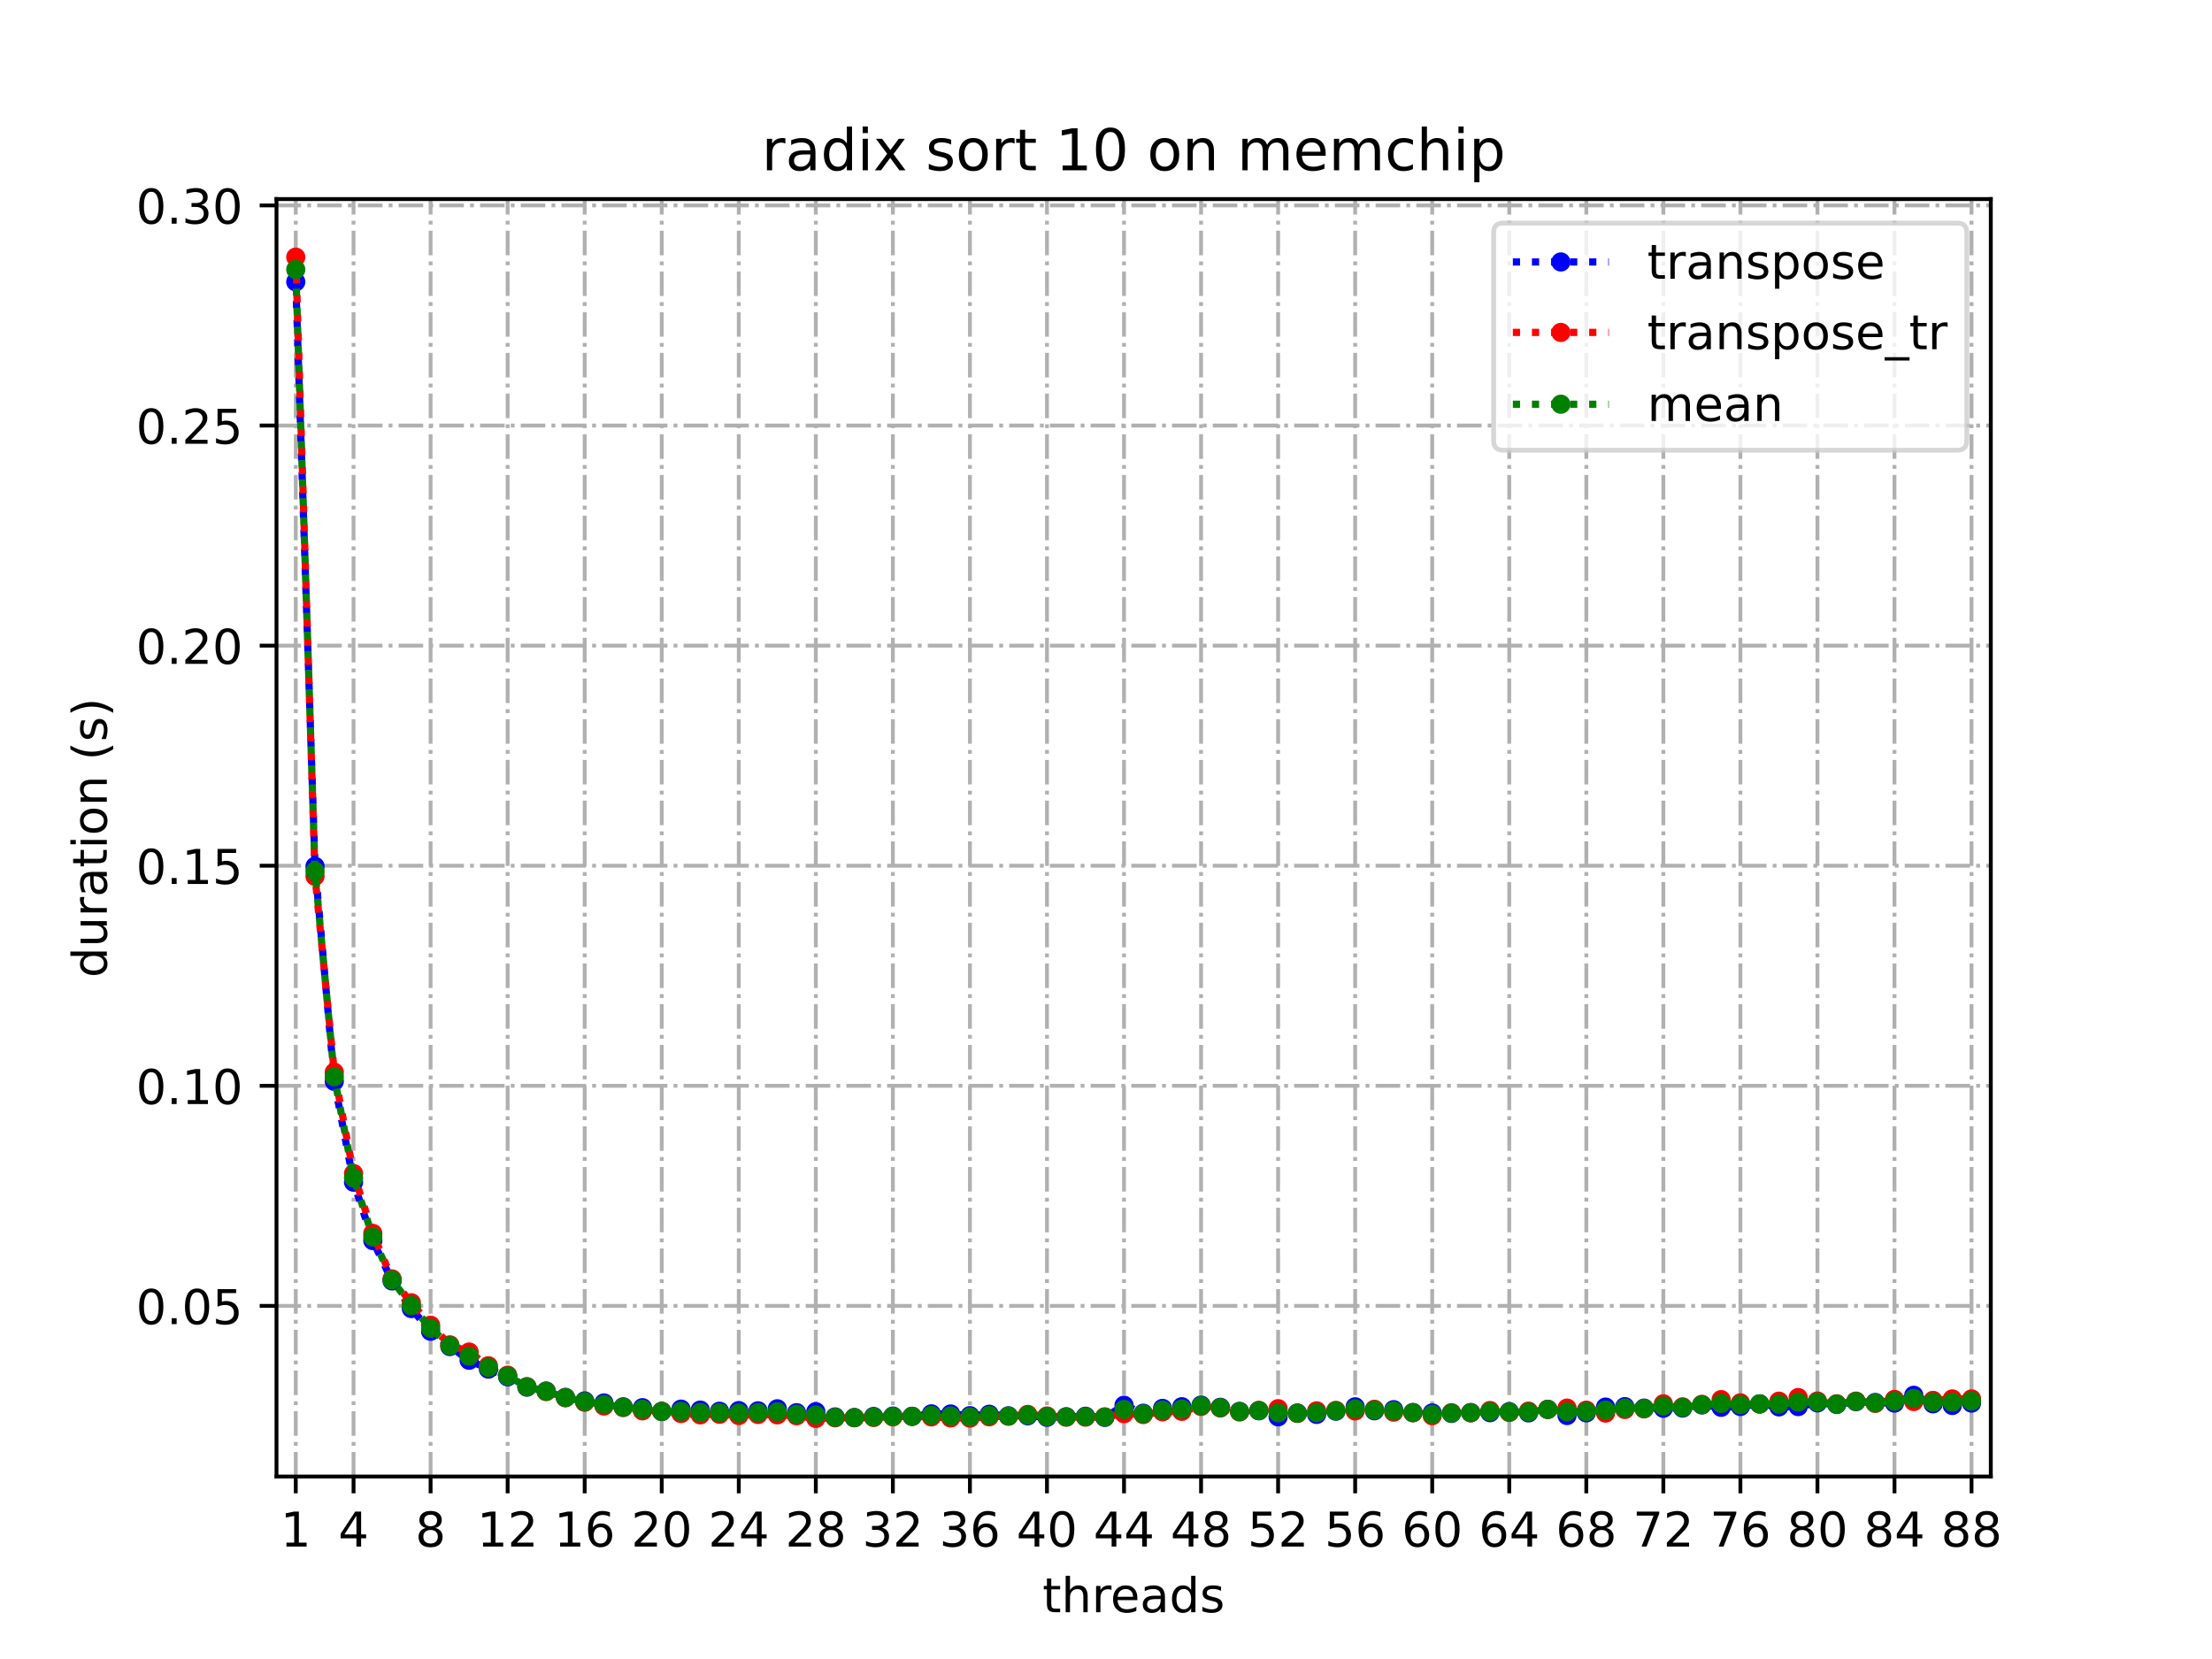 <?xml version="1.0" encoding="utf-8" standalone="no"?>
<!DOCTYPE svg PUBLIC "-//W3C//DTD SVG 1.1//EN"
  "http://www.w3.org/Graphics/SVG/1.1/DTD/svg11.dtd">
<!-- Created with matplotlib (https://matplotlib.org/) -->
<svg height="345.6pt" version="1.1" viewBox="0 0 460.8 345.6" width="460.8pt" xmlns="http://www.w3.org/2000/svg" xmlns:xlink="http://www.w3.org/1999/xlink">
 <defs>
  <style type="text/css">*{stroke-linecap:butt;stroke-linejoin:round;}</style>
 </defs>
 <g id="figure_1">
  <g id="patch_1">
   <path d="M 0 345.6 
L 460.8 345.6 
L 460.8 0 
L 0 0 
z
" style="fill:#ffffff;"/>
  </g>
  <g id="axes_1">
   <g id="patch_2">
    <path d="M 57.6 307.584 
L 414.72 307.584 
L 414.72 41.472 
L 57.6 41.472 
z
" style="fill:#ffffff;"/>
   </g>
   <g id="matplotlib.axis_1">
    <g id="xtick_1">
     <g id="line2d_1">
      <path clip-path="url(#p1a7fd6035a)" d="M 61.613 307.584 
L 61.613 41.472 
" style="fill:none;stroke:#b0b0b0;stroke-dasharray:5.12,1.28,0.8,1.28;stroke-dashoffset:0;stroke-width:0.8;"/>
     </g>
     <g id="line2d_2">
      <defs>
       <path d="M 0 0 
L 0 3.5 
" id="m78004a190a" style="stroke:#000000;stroke-width:0.8;"/>
      </defs>
      <g>
       <use style="stroke:#000000;stroke-width:0.8;" x="61.613" xlink:href="#m78004a190a" y="307.584"/>
      </g>
     </g>
     <g id="text_1">
      <!-- 1 -->
      <g transform="translate(58.431 322.182)scale(0.1 -0.1)">
       <defs>
        <path d="M 12.406 8.297 
L 28.516 8.297 
L 28.516 63.922 
L 10.984 60.406 
L 10.984 69.391 
L 28.422 72.906 
L 38.281 72.906 
L 38.281 8.297 
L 54.391 8.297 
L 54.391 0 
L 12.406 0 
z
" id="DejaVuSans-49"/>
       </defs>
       <use xlink:href="#DejaVuSans-49"/>
      </g>
     </g>
    </g>
    <g id="xtick_2">
     <g id="line2d_3">
      <path clip-path="url(#p1a7fd6035a)" d="M 73.65 307.584 
L 73.65 41.472 
" style="fill:none;stroke:#b0b0b0;stroke-dasharray:5.12,1.28,0.8,1.28;stroke-dashoffset:0;stroke-width:0.8;"/>
     </g>
     <g id="line2d_4">
      <g>
       <use style="stroke:#000000;stroke-width:0.8;" x="73.65" xlink:href="#m78004a190a" y="307.584"/>
      </g>
     </g>
     <g id="text_2">
      <!-- 4 -->
      <g transform="translate(70.469 322.182)scale(0.1 -0.1)">
       <defs>
        <path d="M 37.797 64.312 
L 12.891 25.391 
L 37.797 25.391 
z
M 35.203 72.906 
L 47.609 72.906 
L 47.609 25.391 
L 58.016 25.391 
L 58.016 17.188 
L 47.609 17.188 
L 47.609 0 
L 37.797 0 
L 37.797 17.188 
L 4.891 17.188 
L 4.891 26.703 
z
" id="DejaVuSans-52"/>
       </defs>
       <use xlink:href="#DejaVuSans-52"/>
      </g>
     </g>
    </g>
    <g id="xtick_3">
     <g id="line2d_5">
      <path clip-path="url(#p1a7fd6035a)" d="M 89.701 307.584 
L 89.701 41.472 
" style="fill:none;stroke:#b0b0b0;stroke-dasharray:5.12,1.28,0.8,1.28;stroke-dashoffset:0;stroke-width:0.8;"/>
     </g>
     <g id="line2d_6">
      <g>
       <use style="stroke:#000000;stroke-width:0.8;" x="89.701" xlink:href="#m78004a190a" y="307.584"/>
      </g>
     </g>
     <g id="text_3">
      <!-- 8 -->
      <g transform="translate(86.519 322.182)scale(0.1 -0.1)">
       <defs>
        <path d="M 31.781 34.625 
Q 24.75 34.625 20.719 30.859 
Q 16.703 27.094 16.703 20.516 
Q 16.703 13.922 20.719 10.156 
Q 24.75 6.391 31.781 6.391 
Q 38.812 6.391 42.859 10.172 
Q 46.922 13.969 46.922 20.516 
Q 46.922 27.094 42.891 30.859 
Q 38.875 34.625 31.781 34.625 
z
M 21.922 38.812 
Q 15.578 40.375 12.031 44.719 
Q 8.5 49.078 8.5 55.328 
Q 8.5 64.062 14.719 69.141 
Q 20.953 74.219 31.781 74.219 
Q 42.672 74.219 48.875 69.141 
Q 55.078 64.062 55.078 55.328 
Q 55.078 49.078 51.531 44.719 
Q 48 40.375 41.703 38.812 
Q 48.828 37.156 52.797 32.312 
Q 56.781 27.484 56.781 20.516 
Q 56.781 9.906 50.312 4.234 
Q 43.844 -1.422 31.781 -1.422 
Q 19.734 -1.422 13.25 4.234 
Q 6.781 9.906 6.781 20.516 
Q 6.781 27.484 10.781 32.312 
Q 14.797 37.156 21.922 38.812 
z
M 18.312 54.391 
Q 18.312 48.734 21.844 45.562 
Q 25.391 42.391 31.781 42.391 
Q 38.141 42.391 41.719 45.562 
Q 45.312 48.734 45.312 54.391 
Q 45.312 60.062 41.719 63.234 
Q 38.141 66.406 31.781 66.406 
Q 25.391 66.406 21.844 63.234 
Q 18.312 60.062 18.312 54.391 
z
" id="DejaVuSans-56"/>
       </defs>
       <use xlink:href="#DejaVuSans-56"/>
      </g>
     </g>
    </g>
    <g id="xtick_4">
     <g id="line2d_7">
      <path clip-path="url(#p1a7fd6035a)" d="M 105.751 307.584 
L 105.751 41.472 
" style="fill:none;stroke:#b0b0b0;stroke-dasharray:5.12,1.28,0.8,1.28;stroke-dashoffset:0;stroke-width:0.8;"/>
     </g>
     <g id="line2d_8">
      <g>
       <use style="stroke:#000000;stroke-width:0.8;" x="105.751" xlink:href="#m78004a190a" y="307.584"/>
      </g>
     </g>
     <g id="text_4">
      <!-- 12 -->
      <g transform="translate(99.389 322.182)scale(0.1 -0.1)">
       <defs>
        <path d="M 19.188 8.297 
L 53.609 8.297 
L 53.609 0 
L 7.328 0 
L 7.328 8.297 
Q 12.938 14.109 22.625 23.891 
Q 32.328 33.688 34.812 36.531 
Q 39.547 41.844 41.422 45.531 
Q 43.312 49.219 43.312 52.781 
Q 43.312 58.594 39.234 62.25 
Q 35.156 65.922 28.609 65.922 
Q 23.969 65.922 18.812 64.312 
Q 13.672 62.703 7.812 59.422 
L 7.812 69.391 
Q 13.766 71.781 18.938 73 
Q 24.125 74.219 28.422 74.219 
Q 39.75 74.219 46.484 68.547 
Q 53.219 62.891 53.219 53.422 
Q 53.219 48.922 51.531 44.891 
Q 49.859 40.875 45.406 35.406 
Q 44.188 33.984 37.641 27.219 
Q 31.109 20.453 19.188 8.297 
z
" id="DejaVuSans-50"/>
       </defs>
       <use xlink:href="#DejaVuSans-49"/>
       <use x="63.623" xlink:href="#DejaVuSans-50"/>
      </g>
     </g>
    </g>
    <g id="xtick_5">
     <g id="line2d_9">
      <path clip-path="url(#p1a7fd6035a)" d="M 121.801 307.584 
L 121.801 41.472 
" style="fill:none;stroke:#b0b0b0;stroke-dasharray:5.12,1.28,0.8,1.28;stroke-dashoffset:0;stroke-width:0.8;"/>
     </g>
     <g id="line2d_10">
      <g>
       <use style="stroke:#000000;stroke-width:0.8;" x="121.801" xlink:href="#m78004a190a" y="307.584"/>
      </g>
     </g>
     <g id="text_5">
      <!-- 16 -->
      <g transform="translate(115.439 322.182)scale(0.1 -0.1)">
       <defs>
        <path d="M 33.016 40.375 
Q 26.375 40.375 22.484 35.828 
Q 18.609 31.297 18.609 23.391 
Q 18.609 15.531 22.484 10.953 
Q 26.375 6.391 33.016 6.391 
Q 39.656 6.391 43.531 10.953 
Q 47.406 15.531 47.406 23.391 
Q 47.406 31.297 43.531 35.828 
Q 39.656 40.375 33.016 40.375 
z
M 52.594 71.297 
L 52.594 62.312 
Q 48.875 64.062 45.094 64.984 
Q 41.312 65.922 37.594 65.922 
Q 27.828 65.922 22.672 59.328 
Q 17.531 52.734 16.797 39.406 
Q 19.672 43.656 24.016 45.922 
Q 28.375 48.188 33.594 48.188 
Q 44.578 48.188 50.953 41.516 
Q 57.328 34.859 57.328 23.391 
Q 57.328 12.156 50.688 5.359 
Q 44.047 -1.422 33.016 -1.422 
Q 20.359 -1.422 13.672 8.266 
Q 6.984 17.969 6.984 36.375 
Q 6.984 53.656 15.188 63.938 
Q 23.391 74.219 37.203 74.219 
Q 40.922 74.219 44.703 73.484 
Q 48.484 72.75 52.594 71.297 
z
" id="DejaVuSans-54"/>
       </defs>
       <use xlink:href="#DejaVuSans-49"/>
       <use x="63.623" xlink:href="#DejaVuSans-54"/>
      </g>
     </g>
    </g>
    <g id="xtick_6">
     <g id="line2d_11">
      <path clip-path="url(#p1a7fd6035a)" d="M 137.852 307.584 
L 137.852 41.472 
" style="fill:none;stroke:#b0b0b0;stroke-dasharray:5.12,1.28,0.8,1.28;stroke-dashoffset:0;stroke-width:0.8;"/>
     </g>
     <g id="line2d_12">
      <g>
       <use style="stroke:#000000;stroke-width:0.8;" x="137.852" xlink:href="#m78004a190a" y="307.584"/>
      </g>
     </g>
     <g id="text_6">
      <!-- 20 -->
      <g transform="translate(131.489 322.182)scale(0.1 -0.1)">
       <defs>
        <path d="M 31.781 66.406 
Q 24.172 66.406 20.328 58.906 
Q 16.5 51.422 16.5 36.375 
Q 16.5 21.391 20.328 13.891 
Q 24.172 6.391 31.781 6.391 
Q 39.453 6.391 43.281 13.891 
Q 47.125 21.391 47.125 36.375 
Q 47.125 51.422 43.281 58.906 
Q 39.453 66.406 31.781 66.406 
z
M 31.781 74.219 
Q 44.047 74.219 50.516 64.516 
Q 56.984 54.828 56.984 36.375 
Q 56.984 17.969 50.516 8.266 
Q 44.047 -1.422 31.781 -1.422 
Q 19.531 -1.422 13.062 8.266 
Q 6.594 17.969 6.594 36.375 
Q 6.594 54.828 13.062 64.516 
Q 19.531 74.219 31.781 74.219 
z
" id="DejaVuSans-48"/>
       </defs>
       <use xlink:href="#DejaVuSans-50"/>
       <use x="63.623" xlink:href="#DejaVuSans-48"/>
      </g>
     </g>
    </g>
    <g id="xtick_7">
     <g id="line2d_13">
      <path clip-path="url(#p1a7fd6035a)" d="M 153.902 307.584 
L 153.902 41.472 
" style="fill:none;stroke:#b0b0b0;stroke-dasharray:5.12,1.28,0.8,1.28;stroke-dashoffset:0;stroke-width:0.8;"/>
     </g>
     <g id="line2d_14">
      <g>
       <use style="stroke:#000000;stroke-width:0.8;" x="153.902" xlink:href="#m78004a190a" y="307.584"/>
      </g>
     </g>
     <g id="text_7">
      <!-- 24 -->
      <g transform="translate(147.54 322.182)scale(0.1 -0.1)">
       <use xlink:href="#DejaVuSans-50"/>
       <use x="63.623" xlink:href="#DejaVuSans-52"/>
      </g>
     </g>
    </g>
    <g id="xtick_8">
     <g id="line2d_15">
      <path clip-path="url(#p1a7fd6035a)" d="M 169.952 307.584 
L 169.952 41.472 
" style="fill:none;stroke:#b0b0b0;stroke-dasharray:5.12,1.28,0.8,1.28;stroke-dashoffset:0;stroke-width:0.8;"/>
     </g>
     <g id="line2d_16">
      <g>
       <use style="stroke:#000000;stroke-width:0.8;" x="169.952" xlink:href="#m78004a190a" y="307.584"/>
      </g>
     </g>
     <g id="text_8">
      <!-- 28 -->
      <g transform="translate(163.59 322.182)scale(0.1 -0.1)">
       <use xlink:href="#DejaVuSans-50"/>
       <use x="63.623" xlink:href="#DejaVuSans-56"/>
      </g>
     </g>
    </g>
    <g id="xtick_9">
     <g id="line2d_17">
      <path clip-path="url(#p1a7fd6035a)" d="M 186.003 307.584 
L 186.003 41.472 
" style="fill:none;stroke:#b0b0b0;stroke-dasharray:5.12,1.28,0.8,1.28;stroke-dashoffset:0;stroke-width:0.8;"/>
     </g>
     <g id="line2d_18">
      <g>
       <use style="stroke:#000000;stroke-width:0.8;" x="186.003" xlink:href="#m78004a190a" y="307.584"/>
      </g>
     </g>
     <g id="text_9">
      <!-- 32 -->
      <g transform="translate(179.64 322.182)scale(0.1 -0.1)">
       <defs>
        <path d="M 40.578 39.312 
Q 47.656 37.797 51.625 33 
Q 55.609 28.219 55.609 21.188 
Q 55.609 10.406 48.188 4.484 
Q 40.766 -1.422 27.094 -1.422 
Q 22.516 -1.422 17.656 -0.516 
Q 12.797 0.391 7.625 2.203 
L 7.625 11.719 
Q 11.719 9.328 16.594 8.109 
Q 21.484 6.891 26.812 6.891 
Q 36.078 6.891 40.938 10.547 
Q 45.797 14.203 45.797 21.188 
Q 45.797 27.641 41.281 31.266 
Q 36.766 34.906 28.719 34.906 
L 20.219 34.906 
L 20.219 43.016 
L 29.109 43.016 
Q 36.375 43.016 40.234 45.922 
Q 44.094 48.828 44.094 54.297 
Q 44.094 59.906 40.109 62.906 
Q 36.141 65.922 28.719 65.922 
Q 24.656 65.922 20.016 65.031 
Q 15.375 64.156 9.812 62.312 
L 9.812 71.094 
Q 15.438 72.656 20.344 73.438 
Q 25.25 74.219 29.594 74.219 
Q 40.828 74.219 47.359 69.109 
Q 53.906 64.016 53.906 55.328 
Q 53.906 49.266 50.438 45.094 
Q 46.969 40.922 40.578 39.312 
z
" id="DejaVuSans-51"/>
       </defs>
       <use xlink:href="#DejaVuSans-51"/>
       <use x="63.623" xlink:href="#DejaVuSans-50"/>
      </g>
     </g>
    </g>
    <g id="xtick_10">
     <g id="line2d_19">
      <path clip-path="url(#p1a7fd6035a)" d="M 202.053 307.584 
L 202.053 41.472 
" style="fill:none;stroke:#b0b0b0;stroke-dasharray:5.12,1.28,0.8,1.28;stroke-dashoffset:0;stroke-width:0.8;"/>
     </g>
     <g id="line2d_20">
      <g>
       <use style="stroke:#000000;stroke-width:0.8;" x="202.053" xlink:href="#m78004a190a" y="307.584"/>
      </g>
     </g>
     <g id="text_10">
      <!-- 36 -->
      <g transform="translate(195.691 322.182)scale(0.1 -0.1)">
       <use xlink:href="#DejaVuSans-51"/>
       <use x="63.623" xlink:href="#DejaVuSans-54"/>
      </g>
     </g>
    </g>
    <g id="xtick_11">
     <g id="line2d_21">
      <path clip-path="url(#p1a7fd6035a)" d="M 218.103 307.584 
L 218.103 41.472 
" style="fill:none;stroke:#b0b0b0;stroke-dasharray:5.12,1.28,0.8,1.28;stroke-dashoffset:0;stroke-width:0.8;"/>
     </g>
     <g id="line2d_22">
      <g>
       <use style="stroke:#000000;stroke-width:0.8;" x="218.103" xlink:href="#m78004a190a" y="307.584"/>
      </g>
     </g>
     <g id="text_11">
      <!-- 40 -->
      <g transform="translate(211.741 322.182)scale(0.1 -0.1)">
       <use xlink:href="#DejaVuSans-52"/>
       <use x="63.623" xlink:href="#DejaVuSans-48"/>
      </g>
     </g>
    </g>
    <g id="xtick_12">
     <g id="line2d_23">
      <path clip-path="url(#p1a7fd6035a)" d="M 234.154 307.584 
L 234.154 41.472 
" style="fill:none;stroke:#b0b0b0;stroke-dasharray:5.12,1.28,0.8,1.28;stroke-dashoffset:0;stroke-width:0.8;"/>
     </g>
     <g id="line2d_24">
      <g>
       <use style="stroke:#000000;stroke-width:0.8;" x="234.154" xlink:href="#m78004a190a" y="307.584"/>
      </g>
     </g>
     <g id="text_12">
      <!-- 44 -->
      <g transform="translate(227.791 322.182)scale(0.1 -0.1)">
       <use xlink:href="#DejaVuSans-52"/>
       <use x="63.623" xlink:href="#DejaVuSans-52"/>
      </g>
     </g>
    </g>
    <g id="xtick_13">
     <g id="line2d_25">
      <path clip-path="url(#p1a7fd6035a)" d="M 250.204 307.584 
L 250.204 41.472 
" style="fill:none;stroke:#b0b0b0;stroke-dasharray:5.12,1.28,0.8,1.28;stroke-dashoffset:0;stroke-width:0.8;"/>
     </g>
     <g id="line2d_26">
      <g>
       <use style="stroke:#000000;stroke-width:0.8;" x="250.204" xlink:href="#m78004a190a" y="307.584"/>
      </g>
     </g>
     <g id="text_13">
      <!-- 48 -->
      <g transform="translate(243.842 322.182)scale(0.1 -0.1)">
       <use xlink:href="#DejaVuSans-52"/>
       <use x="63.623" xlink:href="#DejaVuSans-56"/>
      </g>
     </g>
    </g>
    <g id="xtick_14">
     <g id="line2d_27">
      <path clip-path="url(#p1a7fd6035a)" d="M 266.254 307.584 
L 266.254 41.472 
" style="fill:none;stroke:#b0b0b0;stroke-dasharray:5.12,1.28,0.8,1.28;stroke-dashoffset:0;stroke-width:0.8;"/>
     </g>
     <g id="line2d_28">
      <g>
       <use style="stroke:#000000;stroke-width:0.8;" x="266.254" xlink:href="#m78004a190a" y="307.584"/>
      </g>
     </g>
     <g id="text_14">
      <!-- 52 -->
      <g transform="translate(259.892 322.182)scale(0.1 -0.1)">
       <defs>
        <path d="M 10.797 72.906 
L 49.516 72.906 
L 49.516 64.594 
L 19.828 64.594 
L 19.828 46.734 
Q 21.969 47.469 24.109 47.828 
Q 26.266 48.188 28.422 48.188 
Q 40.625 48.188 47.75 41.5 
Q 54.891 34.812 54.891 23.391 
Q 54.891 11.625 47.562 5.094 
Q 40.234 -1.422 26.906 -1.422 
Q 22.312 -1.422 17.547 -0.641 
Q 12.797 0.141 7.719 1.703 
L 7.719 11.625 
Q 12.109 9.234 16.797 8.062 
Q 21.484 6.891 26.703 6.891 
Q 35.156 6.891 40.078 11.328 
Q 45.016 15.766 45.016 23.391 
Q 45.016 31 40.078 35.438 
Q 35.156 39.891 26.703 39.891 
Q 22.75 39.891 18.812 39.016 
Q 14.891 38.141 10.797 36.281 
z
" id="DejaVuSans-53"/>
       </defs>
       <use xlink:href="#DejaVuSans-53"/>
       <use x="63.623" xlink:href="#DejaVuSans-50"/>
      </g>
     </g>
    </g>
    <g id="xtick_15">
     <g id="line2d_29">
      <path clip-path="url(#p1a7fd6035a)" d="M 282.305 307.584 
L 282.305 41.472 
" style="fill:none;stroke:#b0b0b0;stroke-dasharray:5.12,1.28,0.8,1.28;stroke-dashoffset:0;stroke-width:0.8;"/>
     </g>
     <g id="line2d_30">
      <g>
       <use style="stroke:#000000;stroke-width:0.8;" x="282.305" xlink:href="#m78004a190a" y="307.584"/>
      </g>
     </g>
     <g id="text_15">
      <!-- 56 -->
      <g transform="translate(275.942 322.182)scale(0.1 -0.1)">
       <use xlink:href="#DejaVuSans-53"/>
       <use x="63.623" xlink:href="#DejaVuSans-54"/>
      </g>
     </g>
    </g>
    <g id="xtick_16">
     <g id="line2d_31">
      <path clip-path="url(#p1a7fd6035a)" d="M 298.355 307.584 
L 298.355 41.472 
" style="fill:none;stroke:#b0b0b0;stroke-dasharray:5.12,1.28,0.8,1.28;stroke-dashoffset:0;stroke-width:0.8;"/>
     </g>
     <g id="line2d_32">
      <g>
       <use style="stroke:#000000;stroke-width:0.8;" x="298.355" xlink:href="#m78004a190a" y="307.584"/>
      </g>
     </g>
     <g id="text_16">
      <!-- 60 -->
      <g transform="translate(291.993 322.182)scale(0.1 -0.1)">
       <use xlink:href="#DejaVuSans-54"/>
       <use x="63.623" xlink:href="#DejaVuSans-48"/>
      </g>
     </g>
    </g>
    <g id="xtick_17">
     <g id="line2d_33">
      <path clip-path="url(#p1a7fd6035a)" d="M 314.405 307.584 
L 314.405 41.472 
" style="fill:none;stroke:#b0b0b0;stroke-dasharray:5.12,1.28,0.8,1.28;stroke-dashoffset:0;stroke-width:0.8;"/>
     </g>
     <g id="line2d_34">
      <g>
       <use style="stroke:#000000;stroke-width:0.8;" x="314.405" xlink:href="#m78004a190a" y="307.584"/>
      </g>
     </g>
     <g id="text_17">
      <!-- 64 -->
      <g transform="translate(308.043 322.182)scale(0.1 -0.1)">
       <use xlink:href="#DejaVuSans-54"/>
       <use x="63.623" xlink:href="#DejaVuSans-52"/>
      </g>
     </g>
    </g>
    <g id="xtick_18">
     <g id="line2d_35">
      <path clip-path="url(#p1a7fd6035a)" d="M 330.456 307.584 
L 330.456 41.472 
" style="fill:none;stroke:#b0b0b0;stroke-dasharray:5.12,1.28,0.8,1.28;stroke-dashoffset:0;stroke-width:0.8;"/>
     </g>
     <g id="line2d_36">
      <g>
       <use style="stroke:#000000;stroke-width:0.8;" x="330.456" xlink:href="#m78004a190a" y="307.584"/>
      </g>
     </g>
     <g id="text_18">
      <!-- 68 -->
      <g transform="translate(324.093 322.182)scale(0.1 -0.1)">
       <use xlink:href="#DejaVuSans-54"/>
       <use x="63.623" xlink:href="#DejaVuSans-56"/>
      </g>
     </g>
    </g>
    <g id="xtick_19">
     <g id="line2d_37">
      <path clip-path="url(#p1a7fd6035a)" d="M 346.506 307.584 
L 346.506 41.472 
" style="fill:none;stroke:#b0b0b0;stroke-dasharray:5.12,1.28,0.8,1.28;stroke-dashoffset:0;stroke-width:0.8;"/>
     </g>
     <g id="line2d_38">
      <g>
       <use style="stroke:#000000;stroke-width:0.8;" x="346.506" xlink:href="#m78004a190a" y="307.584"/>
      </g>
     </g>
     <g id="text_19">
      <!-- 72 -->
      <g transform="translate(340.144 322.182)scale(0.1 -0.1)">
       <defs>
        <path d="M 8.203 72.906 
L 55.078 72.906 
L 55.078 68.703 
L 28.609 0 
L 18.312 0 
L 43.219 64.594 
L 8.203 64.594 
z
" id="DejaVuSans-55"/>
       </defs>
       <use xlink:href="#DejaVuSans-55"/>
       <use x="63.623" xlink:href="#DejaVuSans-50"/>
      </g>
     </g>
    </g>
    <g id="xtick_20">
     <g id="line2d_39">
      <path clip-path="url(#p1a7fd6035a)" d="M 362.556 307.584 
L 362.556 41.472 
" style="fill:none;stroke:#b0b0b0;stroke-dasharray:5.12,1.28,0.8,1.28;stroke-dashoffset:0;stroke-width:0.8;"/>
     </g>
     <g id="line2d_40">
      <g>
       <use style="stroke:#000000;stroke-width:0.8;" x="362.556" xlink:href="#m78004a190a" y="307.584"/>
      </g>
     </g>
     <g id="text_20">
      <!-- 76 -->
      <g transform="translate(356.194 322.182)scale(0.1 -0.1)">
       <use xlink:href="#DejaVuSans-55"/>
       <use x="63.623" xlink:href="#DejaVuSans-54"/>
      </g>
     </g>
    </g>
    <g id="xtick_21">
     <g id="line2d_41">
      <path clip-path="url(#p1a7fd6035a)" d="M 378.607 307.584 
L 378.607 41.472 
" style="fill:none;stroke:#b0b0b0;stroke-dasharray:5.12,1.28,0.8,1.28;stroke-dashoffset:0;stroke-width:0.8;"/>
     </g>
     <g id="line2d_42">
      <g>
       <use style="stroke:#000000;stroke-width:0.8;" x="378.607" xlink:href="#m78004a190a" y="307.584"/>
      </g>
     </g>
     <g id="text_21">
      <!-- 80 -->
      <g transform="translate(372.244 322.182)scale(0.1 -0.1)">
       <use xlink:href="#DejaVuSans-56"/>
       <use x="63.623" xlink:href="#DejaVuSans-48"/>
      </g>
     </g>
    </g>
    <g id="xtick_22">
     <g id="line2d_43">
      <path clip-path="url(#p1a7fd6035a)" d="M 394.657 307.584 
L 394.657 41.472 
" style="fill:none;stroke:#b0b0b0;stroke-dasharray:5.12,1.28,0.8,1.28;stroke-dashoffset:0;stroke-width:0.8;"/>
     </g>
     <g id="line2d_44">
      <g>
       <use style="stroke:#000000;stroke-width:0.8;" x="394.657" xlink:href="#m78004a190a" y="307.584"/>
      </g>
     </g>
     <g id="text_22">
      <!-- 84 -->
      <g transform="translate(388.295 322.182)scale(0.1 -0.1)">
       <use xlink:href="#DejaVuSans-56"/>
       <use x="63.623" xlink:href="#DejaVuSans-52"/>
      </g>
     </g>
    </g>
    <g id="xtick_23">
     <g id="line2d_45">
      <path clip-path="url(#p1a7fd6035a)" d="M 410.707 307.584 
L 410.707 41.472 
" style="fill:none;stroke:#b0b0b0;stroke-dasharray:5.12,1.28,0.8,1.28;stroke-dashoffset:0;stroke-width:0.8;"/>
     </g>
     <g id="line2d_46">
      <g>
       <use style="stroke:#000000;stroke-width:0.8;" x="410.707" xlink:href="#m78004a190a" y="307.584"/>
      </g>
     </g>
     <g id="text_23">
      <!-- 88 -->
      <g transform="translate(404.345 322.182)scale(0.1 -0.1)">
       <use xlink:href="#DejaVuSans-56"/>
       <use x="63.623" xlink:href="#DejaVuSans-56"/>
      </g>
     </g>
    </g>
    <g id="text_24">
     <!-- threads -->
     <g transform="translate(217.169 335.861)scale(0.1 -0.1)">
      <defs>
       <path d="M 18.312 70.219 
L 18.312 54.688 
L 36.812 54.688 
L 36.812 47.703 
L 18.312 47.703 
L 18.312 18.016 
Q 18.312 11.328 20.141 9.422 
Q 21.969 7.516 27.594 7.516 
L 36.812 7.516 
L 36.812 0 
L 27.594 0 
Q 17.188 0 13.234 3.875 
Q 9.281 7.766 9.281 18.016 
L 9.281 47.703 
L 2.688 47.703 
L 2.688 54.688 
L 9.281 54.688 
L 9.281 70.219 
z
" id="DejaVuSans-116"/>
       <path d="M 54.891 33.016 
L 54.891 0 
L 45.906 0 
L 45.906 32.719 
Q 45.906 40.484 42.875 44.328 
Q 39.844 48.188 33.797 48.188 
Q 26.516 48.188 22.312 43.547 
Q 18.109 38.922 18.109 30.906 
L 18.109 0 
L 9.078 0 
L 9.078 75.984 
L 18.109 75.984 
L 18.109 46.188 
Q 21.344 51.125 25.703 53.562 
Q 30.078 56 35.797 56 
Q 45.219 56 50.047 50.172 
Q 54.891 44.344 54.891 33.016 
z
" id="DejaVuSans-104"/>
       <path d="M 41.109 46.297 
Q 39.594 47.172 37.812 47.578 
Q 36.031 48 33.891 48 
Q 26.266 48 22.188 43.047 
Q 18.109 38.094 18.109 28.812 
L 18.109 0 
L 9.078 0 
L 9.078 54.688 
L 18.109 54.688 
L 18.109 46.188 
Q 20.953 51.172 25.484 53.578 
Q 30.031 56 36.531 56 
Q 37.453 56 38.578 55.875 
Q 39.703 55.766 41.062 55.516 
z
" id="DejaVuSans-114"/>
       <path d="M 56.203 29.594 
L 56.203 25.203 
L 14.891 25.203 
Q 15.484 15.922 20.484 11.062 
Q 25.484 6.203 34.422 6.203 
Q 39.594 6.203 44.453 7.469 
Q 49.312 8.734 54.109 11.281 
L 54.109 2.781 
Q 49.266 0.734 44.188 -0.344 
Q 39.109 -1.422 33.891 -1.422 
Q 20.797 -1.422 13.156 6.188 
Q 5.516 13.812 5.516 26.812 
Q 5.516 40.234 12.766 48.109 
Q 20.016 56 32.328 56 
Q 43.359 56 49.781 48.891 
Q 56.203 41.797 56.203 29.594 
z
M 47.219 32.234 
Q 47.125 39.594 43.094 43.984 
Q 39.062 48.391 32.422 48.391 
Q 24.906 48.391 20.391 44.141 
Q 15.875 39.891 15.188 32.172 
z
" id="DejaVuSans-101"/>
       <path d="M 34.281 27.484 
Q 23.391 27.484 19.188 25 
Q 14.984 22.516 14.984 16.5 
Q 14.984 11.719 18.141 8.906 
Q 21.297 6.109 26.703 6.109 
Q 34.188 6.109 38.703 11.406 
Q 43.219 16.703 43.219 25.484 
L 43.219 27.484 
z
M 52.203 31.203 
L 52.203 0 
L 43.219 0 
L 43.219 8.297 
Q 40.141 3.328 35.547 0.953 
Q 30.953 -1.422 24.312 -1.422 
Q 15.922 -1.422 10.953 3.297 
Q 6 8.016 6 15.922 
Q 6 25.141 12.172 29.828 
Q 18.359 34.516 30.609 34.516 
L 43.219 34.516 
L 43.219 35.406 
Q 43.219 41.609 39.141 45 
Q 35.062 48.391 27.688 48.391 
Q 23 48.391 18.547 47.266 
Q 14.109 46.141 10.016 43.891 
L 10.016 52.203 
Q 14.938 54.109 19.578 55.047 
Q 24.219 56 28.609 56 
Q 40.484 56 46.344 49.844 
Q 52.203 43.703 52.203 31.203 
z
" id="DejaVuSans-97"/>
       <path d="M 45.406 46.391 
L 45.406 75.984 
L 54.391 75.984 
L 54.391 0 
L 45.406 0 
L 45.406 8.203 
Q 42.578 3.328 38.25 0.953 
Q 33.938 -1.422 27.875 -1.422 
Q 17.969 -1.422 11.734 6.484 
Q 5.516 14.406 5.516 27.297 
Q 5.516 40.188 11.734 48.094 
Q 17.969 56 27.875 56 
Q 33.938 56 38.25 53.625 
Q 42.578 51.266 45.406 46.391 
z
M 14.797 27.297 
Q 14.797 17.391 18.875 11.75 
Q 22.953 6.109 30.078 6.109 
Q 37.203 6.109 41.297 11.75 
Q 45.406 17.391 45.406 27.297 
Q 45.406 37.203 41.297 42.844 
Q 37.203 48.484 30.078 48.484 
Q 22.953 48.484 18.875 42.844 
Q 14.797 37.203 14.797 27.297 
z
" id="DejaVuSans-100"/>
       <path d="M 44.281 53.078 
L 44.281 44.578 
Q 40.484 46.531 36.375 47.5 
Q 32.281 48.484 27.875 48.484 
Q 21.188 48.484 17.844 46.438 
Q 14.5 44.391 14.5 40.281 
Q 14.5 37.156 16.891 35.375 
Q 19.281 33.594 26.516 31.984 
L 29.594 31.297 
Q 39.156 29.25 43.188 25.516 
Q 47.219 21.781 47.219 15.094 
Q 47.219 7.469 41.188 3.016 
Q 35.156 -1.422 24.609 -1.422 
Q 20.219 -1.422 15.453 -0.562 
Q 10.688 0.297 5.422 2 
L 5.422 11.281 
Q 10.406 8.688 15.234 7.391 
Q 20.062 6.109 24.812 6.109 
Q 31.156 6.109 34.562 8.281 
Q 37.984 10.453 37.984 14.406 
Q 37.984 18.062 35.516 20.016 
Q 33.062 21.969 24.703 23.781 
L 21.578 24.516 
Q 13.234 26.266 9.516 29.906 
Q 5.812 33.547 5.812 39.891 
Q 5.812 47.609 11.281 51.797 
Q 16.75 56 26.812 56 
Q 31.781 56 36.172 55.266 
Q 40.578 54.547 44.281 53.078 
z
" id="DejaVuSans-115"/>
      </defs>
      <use xlink:href="#DejaVuSans-116"/>
      <use x="39.209" xlink:href="#DejaVuSans-104"/>
      <use x="102.588" xlink:href="#DejaVuSans-114"/>
      <use x="141.451" xlink:href="#DejaVuSans-101"/>
      <use x="202.975" xlink:href="#DejaVuSans-97"/>
      <use x="264.254" xlink:href="#DejaVuSans-100"/>
      <use x="327.73" xlink:href="#DejaVuSans-115"/>
     </g>
    </g>
   </g>
   <g id="matplotlib.axis_2">
    <g id="ytick_1">
     <g id="line2d_47">
      <path clip-path="url(#p1a7fd6035a)" d="M 57.6 272.042 
L 414.72 272.042 
" style="fill:none;stroke:#b0b0b0;stroke-dasharray:5.12,1.28,0.8,1.28;stroke-dashoffset:0;stroke-width:0.8;"/>
     </g>
     <g id="line2d_48">
      <defs>
       <path d="M 0 0 
L -3.5 0 
" id="m86d873d28e" style="stroke:#000000;stroke-width:0.8;"/>
      </defs>
      <g>
       <use style="stroke:#000000;stroke-width:0.8;" x="57.6" xlink:href="#m86d873d28e" y="272.042"/>
      </g>
     </g>
     <g id="text_25">
      <!-- 0.05 -->
      <g transform="translate(28.334 275.841)scale(0.1 -0.1)">
       <defs>
        <path d="M 10.688 12.406 
L 21 12.406 
L 21 0 
L 10.688 0 
z
" id="DejaVuSans-46"/>
       </defs>
       <use xlink:href="#DejaVuSans-48"/>
       <use x="63.623" xlink:href="#DejaVuSans-46"/>
       <use x="95.41" xlink:href="#DejaVuSans-48"/>
       <use x="159.033" xlink:href="#DejaVuSans-53"/>
      </g>
     </g>
    </g>
    <g id="ytick_2">
     <g id="line2d_49">
      <path clip-path="url(#p1a7fd6035a)" d="M 57.6 226.193 
L 414.72 226.193 
" style="fill:none;stroke:#b0b0b0;stroke-dasharray:5.12,1.28,0.8,1.28;stroke-dashoffset:0;stroke-width:0.8;"/>
     </g>
     <g id="line2d_50">
      <g>
       <use style="stroke:#000000;stroke-width:0.8;" x="57.6" xlink:href="#m86d873d28e" y="226.193"/>
      </g>
     </g>
     <g id="text_26">
      <!-- 0.10 -->
      <g transform="translate(28.334 229.992)scale(0.1 -0.1)">
       <use xlink:href="#DejaVuSans-48"/>
       <use x="63.623" xlink:href="#DejaVuSans-46"/>
       <use x="95.41" xlink:href="#DejaVuSans-49"/>
       <use x="159.033" xlink:href="#DejaVuSans-48"/>
      </g>
     </g>
    </g>
    <g id="ytick_3">
     <g id="line2d_51">
      <path clip-path="url(#p1a7fd6035a)" d="M 57.6 180.344 
L 414.72 180.344 
" style="fill:none;stroke:#b0b0b0;stroke-dasharray:5.12,1.28,0.8,1.28;stroke-dashoffset:0;stroke-width:0.8;"/>
     </g>
     <g id="line2d_52">
      <g>
       <use style="stroke:#000000;stroke-width:0.8;" x="57.6" xlink:href="#m86d873d28e" y="180.344"/>
      </g>
     </g>
     <g id="text_27">
      <!-- 0.15 -->
      <g transform="translate(28.334 184.143)scale(0.1 -0.1)">
       <use xlink:href="#DejaVuSans-48"/>
       <use x="63.623" xlink:href="#DejaVuSans-46"/>
       <use x="95.41" xlink:href="#DejaVuSans-49"/>
       <use x="159.033" xlink:href="#DejaVuSans-53"/>
      </g>
     </g>
    </g>
    <g id="ytick_4">
     <g id="line2d_53">
      <path clip-path="url(#p1a7fd6035a)" d="M 57.6 134.495 
L 414.72 134.495 
" style="fill:none;stroke:#b0b0b0;stroke-dasharray:5.12,1.28,0.8,1.28;stroke-dashoffset:0;stroke-width:0.8;"/>
     </g>
     <g id="line2d_54">
      <g>
       <use style="stroke:#000000;stroke-width:0.8;" x="57.6" xlink:href="#m86d873d28e" y="134.495"/>
      </g>
     </g>
     <g id="text_28">
      <!-- 0.20 -->
      <g transform="translate(28.334 138.294)scale(0.1 -0.1)">
       <use xlink:href="#DejaVuSans-48"/>
       <use x="63.623" xlink:href="#DejaVuSans-46"/>
       <use x="95.41" xlink:href="#DejaVuSans-50"/>
       <use x="159.033" xlink:href="#DejaVuSans-48"/>
      </g>
     </g>
    </g>
    <g id="ytick_5">
     <g id="line2d_55">
      <path clip-path="url(#p1a7fd6035a)" d="M 57.6 88.646 
L 414.72 88.646 
" style="fill:none;stroke:#b0b0b0;stroke-dasharray:5.12,1.28,0.8,1.28;stroke-dashoffset:0;stroke-width:0.8;"/>
     </g>
     <g id="line2d_56">
      <g>
       <use style="stroke:#000000;stroke-width:0.8;" x="57.6" xlink:href="#m86d873d28e" y="88.646"/>
      </g>
     </g>
     <g id="text_29">
      <!-- 0.25 -->
      <g transform="translate(28.334 92.445)scale(0.1 -0.1)">
       <use xlink:href="#DejaVuSans-48"/>
       <use x="63.623" xlink:href="#DejaVuSans-46"/>
       <use x="95.41" xlink:href="#DejaVuSans-50"/>
       <use x="159.033" xlink:href="#DejaVuSans-53"/>
      </g>
     </g>
    </g>
    <g id="ytick_6">
     <g id="line2d_57">
      <path clip-path="url(#p1a7fd6035a)" d="M 57.6 42.797 
L 414.72 42.797 
" style="fill:none;stroke:#b0b0b0;stroke-dasharray:5.12,1.28,0.8,1.28;stroke-dashoffset:0;stroke-width:0.8;"/>
     </g>
     <g id="line2d_58">
      <g>
       <use style="stroke:#000000;stroke-width:0.8;" x="57.6" xlink:href="#m86d873d28e" y="42.797"/>
      </g>
     </g>
     <g id="text_30">
      <!-- 0.30 -->
      <g transform="translate(28.334 46.596)scale(0.1 -0.1)">
       <use xlink:href="#DejaVuSans-48"/>
       <use x="63.623" xlink:href="#DejaVuSans-46"/>
       <use x="95.41" xlink:href="#DejaVuSans-51"/>
       <use x="159.033" xlink:href="#DejaVuSans-48"/>
      </g>
     </g>
    </g>
    <g id="text_31">
     <!-- duration (s) -->
     <g transform="translate(22.255 203.663)rotate(-90)scale(0.1 -0.1)">
      <defs>
       <path d="M 8.5 21.578 
L 8.5 54.688 
L 17.484 54.688 
L 17.484 21.922 
Q 17.484 14.156 20.5 10.266 
Q 23.531 6.391 29.594 6.391 
Q 36.859 6.391 41.078 11.031 
Q 45.312 15.672 45.312 23.688 
L 45.312 54.688 
L 54.297 54.688 
L 54.297 0 
L 45.312 0 
L 45.312 8.406 
Q 42.047 3.422 37.719 1 
Q 33.406 -1.422 27.688 -1.422 
Q 18.266 -1.422 13.375 4.438 
Q 8.5 10.297 8.5 21.578 
z
M 31.109 56 
z
" id="DejaVuSans-117"/>
       <path d="M 9.422 54.688 
L 18.406 54.688 
L 18.406 0 
L 9.422 0 
z
M 9.422 75.984 
L 18.406 75.984 
L 18.406 64.594 
L 9.422 64.594 
z
" id="DejaVuSans-105"/>
       <path d="M 30.609 48.391 
Q 23.391 48.391 19.188 42.75 
Q 14.984 37.109 14.984 27.297 
Q 14.984 17.484 19.156 11.844 
Q 23.344 6.203 30.609 6.203 
Q 37.797 6.203 41.984 11.859 
Q 46.188 17.531 46.188 27.297 
Q 46.188 37.016 41.984 42.703 
Q 37.797 48.391 30.609 48.391 
z
M 30.609 56 
Q 42.328 56 49.016 48.375 
Q 55.719 40.766 55.719 27.297 
Q 55.719 13.875 49.016 6.219 
Q 42.328 -1.422 30.609 -1.422 
Q 18.844 -1.422 12.172 6.219 
Q 5.516 13.875 5.516 27.297 
Q 5.516 40.766 12.172 48.375 
Q 18.844 56 30.609 56 
z
" id="DejaVuSans-111"/>
       <path d="M 54.891 33.016 
L 54.891 0 
L 45.906 0 
L 45.906 32.719 
Q 45.906 40.484 42.875 44.328 
Q 39.844 48.188 33.797 48.188 
Q 26.516 48.188 22.312 43.547 
Q 18.109 38.922 18.109 30.906 
L 18.109 0 
L 9.078 0 
L 9.078 54.688 
L 18.109 54.688 
L 18.109 46.188 
Q 21.344 51.125 25.703 53.562 
Q 30.078 56 35.797 56 
Q 45.219 56 50.047 50.172 
Q 54.891 44.344 54.891 33.016 
z
" id="DejaVuSans-110"/>
       <path id="DejaVuSans-32"/>
       <path d="M 31 75.875 
Q 24.469 64.656 21.281 53.656 
Q 18.109 42.672 18.109 31.391 
Q 18.109 20.125 21.312 9.062 
Q 24.516 -2 31 -13.188 
L 23.188 -13.188 
Q 15.875 -1.703 12.234 9.375 
Q 8.594 20.453 8.594 31.391 
Q 8.594 42.281 12.203 53.312 
Q 15.828 64.359 23.188 75.875 
z
" id="DejaVuSans-40"/>
       <path d="M 8.016 75.875 
L 15.828 75.875 
Q 23.141 64.359 26.781 53.312 
Q 30.422 42.281 30.422 31.391 
Q 30.422 20.453 26.781 9.375 
Q 23.141 -1.703 15.828 -13.188 
L 8.016 -13.188 
Q 14.5 -2 17.703 9.062 
Q 20.906 20.125 20.906 31.391 
Q 20.906 42.672 17.703 53.656 
Q 14.5 64.656 8.016 75.875 
z
" id="DejaVuSans-41"/>
      </defs>
      <use xlink:href="#DejaVuSans-100"/>
      <use x="63.477" xlink:href="#DejaVuSans-117"/>
      <use x="126.855" xlink:href="#DejaVuSans-114"/>
      <use x="167.969" xlink:href="#DejaVuSans-97"/>
      <use x="229.248" xlink:href="#DejaVuSans-116"/>
      <use x="268.457" xlink:href="#DejaVuSans-105"/>
      <use x="296.24" xlink:href="#DejaVuSans-111"/>
      <use x="357.422" xlink:href="#DejaVuSans-110"/>
      <use x="420.801" xlink:href="#DejaVuSans-32"/>
      <use x="452.588" xlink:href="#DejaVuSans-40"/>
      <use x="491.602" xlink:href="#DejaVuSans-115"/>
      <use x="543.701" xlink:href="#DejaVuSans-41"/>
     </g>
    </g>
   </g>
   <g id="line2d_59">
    <path clip-path="url(#p1a7fd6035a)" d="M 61.613 58.71 
L 65.625 180.473 
L 69.638 225.268 
L 73.65 246.268 
L 77.663 258.439 
L 81.676 266.844 
L 85.688 272.602 
L 89.701 277.329 
L 93.713 280.511 
L 97.726 283.368 
L 101.738 285.213 
L 105.751 286.819 
L 109.764 288.968 
L 113.776 289.779 
L 117.789 291.105 
L 121.801 291.836 
L 125.814 292.266 
L 129.827 293.067 
L 133.839 293.243 
L 137.852 294.051 
L 141.864 293.546 
L 145.877 293.745 
L 149.889 293.988 
L 153.902 293.856 
L 157.915 293.895 
L 161.927 293.476 
L 165.94 294.287 
L 169.952 294.081 
L 173.965 295.167 
L 177.978 295.299 
L 181.99 295.077 
L 186.003 294.988 
L 190.015 295.05 
L 194.028 294.533 
L 198.04 294.559 
L 202.053 294.906 
L 206.066 294.616 
L 210.078 294.947 
L 214.091 294.944 
L 218.103 295.252 
L 222.116 295.135 
L 226.129 295.024 
L 230.141 295.266 
L 234.154 292.744 
L 238.166 294.405 
L 242.179 293.395 
L 246.191 293.044 
L 250.204 292.703 
L 254.217 293.162 
L 258.229 294.017 
L 262.242 293.891 
L 266.254 295.153 
L 270.267 294.361 
L 274.28 294.645 
L 278.292 293.981 
L 282.305 293.064 
L 286.317 293.891 
L 290.33 293.666 
L 294.342 294.261 
L 298.355 294.346 
L 302.368 294.441 
L 306.38 294.265 
L 310.393 294.283 
L 314.405 294.074 
L 318.418 294.329 
L 322.431 293.604 
L 326.443 294.877 
L 330.456 294.322 
L 334.468 293.12 
L 338.481 293.024 
L 342.493 293.335 
L 346.506 293.364 
L 350.519 293.328 
L 354.531 292.672 
L 358.544 293.169 
L 362.556 292.996 
L 366.569 292.45 
L 370.582 293.076 
L 374.594 293.018 
L 378.607 292.246 
L 382.619 292.571 
L 386.632 291.992 
L 390.644 292.163 
L 394.657 292.293 
L 398.67 290.667 
L 402.682 292.443 
L 406.695 292.785 
L 410.707 292.292 
" style="fill:none;stroke:#0000ff;stroke-dasharray:1.5,2.475;stroke-dashoffset:0;stroke-width:1.5;"/>
    <defs>
     <path d="M 0 1.5 
C 0.398 1.5 0.779 1.342 1.061 1.061 
C 1.342 0.779 1.5 0.398 1.5 0 
C 1.5 -0.398 1.342 -0.779 1.061 -1.061 
C 0.779 -1.342 0.398 -1.5 0 -1.5 
C -0.398 -1.5 -0.779 -1.342 -1.061 -1.061 
C -1.342 -0.779 -1.5 -0.398 -1.5 0 
C -1.5 0.398 -1.342 0.779 -1.061 1.061 
C -0.779 1.342 -0.398 1.5 0 1.5 
z
" id="m332db9f1b9" style="stroke:#0000ff;"/>
    </defs>
    <g clip-path="url(#p1a7fd6035a)">
     <use style="fill:#0000ff;stroke:#0000ff;" x="61.613" xlink:href="#m332db9f1b9" y="58.71"/>
     <use style="fill:#0000ff;stroke:#0000ff;" x="65.625" xlink:href="#m332db9f1b9" y="180.473"/>
     <use style="fill:#0000ff;stroke:#0000ff;" x="69.638" xlink:href="#m332db9f1b9" y="225.268"/>
     <use style="fill:#0000ff;stroke:#0000ff;" x="73.65" xlink:href="#m332db9f1b9" y="246.268"/>
     <use style="fill:#0000ff;stroke:#0000ff;" x="77.663" xlink:href="#m332db9f1b9" y="258.439"/>
     <use style="fill:#0000ff;stroke:#0000ff;" x="81.676" xlink:href="#m332db9f1b9" y="266.844"/>
     <use style="fill:#0000ff;stroke:#0000ff;" x="85.688" xlink:href="#m332db9f1b9" y="272.602"/>
     <use style="fill:#0000ff;stroke:#0000ff;" x="89.701" xlink:href="#m332db9f1b9" y="277.329"/>
     <use style="fill:#0000ff;stroke:#0000ff;" x="93.713" xlink:href="#m332db9f1b9" y="280.511"/>
     <use style="fill:#0000ff;stroke:#0000ff;" x="97.726" xlink:href="#m332db9f1b9" y="283.368"/>
     <use style="fill:#0000ff;stroke:#0000ff;" x="101.738" xlink:href="#m332db9f1b9" y="285.213"/>
     <use style="fill:#0000ff;stroke:#0000ff;" x="105.751" xlink:href="#m332db9f1b9" y="286.819"/>
     <use style="fill:#0000ff;stroke:#0000ff;" x="109.764" xlink:href="#m332db9f1b9" y="288.968"/>
     <use style="fill:#0000ff;stroke:#0000ff;" x="113.776" xlink:href="#m332db9f1b9" y="289.779"/>
     <use style="fill:#0000ff;stroke:#0000ff;" x="117.789" xlink:href="#m332db9f1b9" y="291.105"/>
     <use style="fill:#0000ff;stroke:#0000ff;" x="121.801" xlink:href="#m332db9f1b9" y="291.836"/>
     <use style="fill:#0000ff;stroke:#0000ff;" x="125.814" xlink:href="#m332db9f1b9" y="292.266"/>
     <use style="fill:#0000ff;stroke:#0000ff;" x="129.827" xlink:href="#m332db9f1b9" y="293.067"/>
     <use style="fill:#0000ff;stroke:#0000ff;" x="133.839" xlink:href="#m332db9f1b9" y="293.243"/>
     <use style="fill:#0000ff;stroke:#0000ff;" x="137.852" xlink:href="#m332db9f1b9" y="294.051"/>
     <use style="fill:#0000ff;stroke:#0000ff;" x="141.864" xlink:href="#m332db9f1b9" y="293.546"/>
     <use style="fill:#0000ff;stroke:#0000ff;" x="145.877" xlink:href="#m332db9f1b9" y="293.745"/>
     <use style="fill:#0000ff;stroke:#0000ff;" x="149.889" xlink:href="#m332db9f1b9" y="293.988"/>
     <use style="fill:#0000ff;stroke:#0000ff;" x="153.902" xlink:href="#m332db9f1b9" y="293.856"/>
     <use style="fill:#0000ff;stroke:#0000ff;" x="157.915" xlink:href="#m332db9f1b9" y="293.895"/>
     <use style="fill:#0000ff;stroke:#0000ff;" x="161.927" xlink:href="#m332db9f1b9" y="293.476"/>
     <use style="fill:#0000ff;stroke:#0000ff;" x="165.94" xlink:href="#m332db9f1b9" y="294.287"/>
     <use style="fill:#0000ff;stroke:#0000ff;" x="169.952" xlink:href="#m332db9f1b9" y="294.081"/>
     <use style="fill:#0000ff;stroke:#0000ff;" x="173.965" xlink:href="#m332db9f1b9" y="295.167"/>
     <use style="fill:#0000ff;stroke:#0000ff;" x="177.978" xlink:href="#m332db9f1b9" y="295.299"/>
     <use style="fill:#0000ff;stroke:#0000ff;" x="181.99" xlink:href="#m332db9f1b9" y="295.077"/>
     <use style="fill:#0000ff;stroke:#0000ff;" x="186.003" xlink:href="#m332db9f1b9" y="294.988"/>
     <use style="fill:#0000ff;stroke:#0000ff;" x="190.015" xlink:href="#m332db9f1b9" y="295.05"/>
     <use style="fill:#0000ff;stroke:#0000ff;" x="194.028" xlink:href="#m332db9f1b9" y="294.533"/>
     <use style="fill:#0000ff;stroke:#0000ff;" x="198.04" xlink:href="#m332db9f1b9" y="294.559"/>
     <use style="fill:#0000ff;stroke:#0000ff;" x="202.053" xlink:href="#m332db9f1b9" y="294.906"/>
     <use style="fill:#0000ff;stroke:#0000ff;" x="206.066" xlink:href="#m332db9f1b9" y="294.616"/>
     <use style="fill:#0000ff;stroke:#0000ff;" x="210.078" xlink:href="#m332db9f1b9" y="294.947"/>
     <use style="fill:#0000ff;stroke:#0000ff;" x="214.091" xlink:href="#m332db9f1b9" y="294.944"/>
     <use style="fill:#0000ff;stroke:#0000ff;" x="218.103" xlink:href="#m332db9f1b9" y="295.252"/>
     <use style="fill:#0000ff;stroke:#0000ff;" x="222.116" xlink:href="#m332db9f1b9" y="295.135"/>
     <use style="fill:#0000ff;stroke:#0000ff;" x="226.129" xlink:href="#m332db9f1b9" y="295.024"/>
     <use style="fill:#0000ff;stroke:#0000ff;" x="230.141" xlink:href="#m332db9f1b9" y="295.266"/>
     <use style="fill:#0000ff;stroke:#0000ff;" x="234.154" xlink:href="#m332db9f1b9" y="292.744"/>
     <use style="fill:#0000ff;stroke:#0000ff;" x="238.166" xlink:href="#m332db9f1b9" y="294.405"/>
     <use style="fill:#0000ff;stroke:#0000ff;" x="242.179" xlink:href="#m332db9f1b9" y="293.395"/>
     <use style="fill:#0000ff;stroke:#0000ff;" x="246.191" xlink:href="#m332db9f1b9" y="293.044"/>
     <use style="fill:#0000ff;stroke:#0000ff;" x="250.204" xlink:href="#m332db9f1b9" y="292.703"/>
     <use style="fill:#0000ff;stroke:#0000ff;" x="254.217" xlink:href="#m332db9f1b9" y="293.162"/>
     <use style="fill:#0000ff;stroke:#0000ff;" x="258.229" xlink:href="#m332db9f1b9" y="294.017"/>
     <use style="fill:#0000ff;stroke:#0000ff;" x="262.242" xlink:href="#m332db9f1b9" y="293.891"/>
     <use style="fill:#0000ff;stroke:#0000ff;" x="266.254" xlink:href="#m332db9f1b9" y="295.153"/>
     <use style="fill:#0000ff;stroke:#0000ff;" x="270.267" xlink:href="#m332db9f1b9" y="294.361"/>
     <use style="fill:#0000ff;stroke:#0000ff;" x="274.28" xlink:href="#m332db9f1b9" y="294.645"/>
     <use style="fill:#0000ff;stroke:#0000ff;" x="278.292" xlink:href="#m332db9f1b9" y="293.981"/>
     <use style="fill:#0000ff;stroke:#0000ff;" x="282.305" xlink:href="#m332db9f1b9" y="293.064"/>
     <use style="fill:#0000ff;stroke:#0000ff;" x="286.317" xlink:href="#m332db9f1b9" y="293.891"/>
     <use style="fill:#0000ff;stroke:#0000ff;" x="290.33" xlink:href="#m332db9f1b9" y="293.666"/>
     <use style="fill:#0000ff;stroke:#0000ff;" x="294.342" xlink:href="#m332db9f1b9" y="294.261"/>
     <use style="fill:#0000ff;stroke:#0000ff;" x="298.355" xlink:href="#m332db9f1b9" y="294.346"/>
     <use style="fill:#0000ff;stroke:#0000ff;" x="302.368" xlink:href="#m332db9f1b9" y="294.441"/>
     <use style="fill:#0000ff;stroke:#0000ff;" x="306.38" xlink:href="#m332db9f1b9" y="294.265"/>
     <use style="fill:#0000ff;stroke:#0000ff;" x="310.393" xlink:href="#m332db9f1b9" y="294.283"/>
     <use style="fill:#0000ff;stroke:#0000ff;" x="314.405" xlink:href="#m332db9f1b9" y="294.074"/>
     <use style="fill:#0000ff;stroke:#0000ff;" x="318.418" xlink:href="#m332db9f1b9" y="294.329"/>
     <use style="fill:#0000ff;stroke:#0000ff;" x="322.431" xlink:href="#m332db9f1b9" y="293.604"/>
     <use style="fill:#0000ff;stroke:#0000ff;" x="326.443" xlink:href="#m332db9f1b9" y="294.877"/>
     <use style="fill:#0000ff;stroke:#0000ff;" x="330.456" xlink:href="#m332db9f1b9" y="294.322"/>
     <use style="fill:#0000ff;stroke:#0000ff;" x="334.468" xlink:href="#m332db9f1b9" y="293.12"/>
     <use style="fill:#0000ff;stroke:#0000ff;" x="338.481" xlink:href="#m332db9f1b9" y="293.024"/>
     <use style="fill:#0000ff;stroke:#0000ff;" x="342.493" xlink:href="#m332db9f1b9" y="293.335"/>
     <use style="fill:#0000ff;stroke:#0000ff;" x="346.506" xlink:href="#m332db9f1b9" y="293.364"/>
     <use style="fill:#0000ff;stroke:#0000ff;" x="350.519" xlink:href="#m332db9f1b9" y="293.328"/>
     <use style="fill:#0000ff;stroke:#0000ff;" x="354.531" xlink:href="#m332db9f1b9" y="292.672"/>
     <use style="fill:#0000ff;stroke:#0000ff;" x="358.544" xlink:href="#m332db9f1b9" y="293.169"/>
     <use style="fill:#0000ff;stroke:#0000ff;" x="362.556" xlink:href="#m332db9f1b9" y="292.996"/>
     <use style="fill:#0000ff;stroke:#0000ff;" x="366.569" xlink:href="#m332db9f1b9" y="292.45"/>
     <use style="fill:#0000ff;stroke:#0000ff;" x="370.582" xlink:href="#m332db9f1b9" y="293.076"/>
     <use style="fill:#0000ff;stroke:#0000ff;" x="374.594" xlink:href="#m332db9f1b9" y="293.018"/>
     <use style="fill:#0000ff;stroke:#0000ff;" x="378.607" xlink:href="#m332db9f1b9" y="292.246"/>
     <use style="fill:#0000ff;stroke:#0000ff;" x="382.619" xlink:href="#m332db9f1b9" y="292.571"/>
     <use style="fill:#0000ff;stroke:#0000ff;" x="386.632" xlink:href="#m332db9f1b9" y="291.992"/>
     <use style="fill:#0000ff;stroke:#0000ff;" x="390.644" xlink:href="#m332db9f1b9" y="292.163"/>
     <use style="fill:#0000ff;stroke:#0000ff;" x="394.657" xlink:href="#m332db9f1b9" y="292.293"/>
     <use style="fill:#0000ff;stroke:#0000ff;" x="398.67" xlink:href="#m332db9f1b9" y="290.667"/>
     <use style="fill:#0000ff;stroke:#0000ff;" x="402.682" xlink:href="#m332db9f1b9" y="292.443"/>
     <use style="fill:#0000ff;stroke:#0000ff;" x="406.695" xlink:href="#m332db9f1b9" y="292.785"/>
     <use style="fill:#0000ff;stroke:#0000ff;" x="410.707" xlink:href="#m332db9f1b9" y="292.292"/>
    </g>
   </g>
   <g id="line2d_60">
    <path clip-path="url(#p1a7fd6035a)" d="M 61.613 53.568 
L 65.625 182.541 
L 69.638 223.372 
L 73.65 244.472 
L 77.663 256.938 
L 81.676 266.421 
L 85.688 271.387 
L 89.701 276.072 
L 93.713 280.159 
L 97.726 281.654 
L 101.738 284.512 
L 105.751 286.476 
L 109.764 288.866 
L 113.776 289.884 
L 117.789 291.174 
L 121.801 292.114 
L 125.814 292.899 
L 129.827 293.22 
L 133.839 293.906 
L 137.852 293.994 
L 141.864 294.461 
L 145.877 294.737 
L 149.889 294.618 
L 153.902 294.883 
L 157.915 294.663 
L 161.927 294.735 
L 165.94 294.927 
L 169.952 295.488 
L 173.965 295.356 
L 177.978 295.349 
L 181.99 295.287 
L 186.003 295.151 
L 190.015 295.042 
L 194.028 295.164 
L 198.04 295.383 
L 202.053 295.416 
L 206.066 295.141 
L 210.078 295.024 
L 214.091 294.647 
L 218.103 294.975 
L 222.116 295.223 
L 226.129 295.216 
L 230.141 295.16 
L 234.154 294.497 
L 238.166 294.668 
L 242.179 294.103 
L 246.191 294.004 
L 250.204 292.981 
L 254.217 293.309 
L 258.229 294.128 
L 262.242 293.817 
L 266.254 293.453 
L 270.267 294.43 
L 274.28 293.905 
L 278.292 293.813 
L 282.305 293.923 
L 286.317 293.581 
L 290.33 294.172 
L 294.342 294.286 
L 298.355 294.919 
L 302.368 294.3 
L 306.38 294.309 
L 310.393 293.841 
L 314.405 294.239 
L 318.418 293.973 
L 322.431 293.594 
L 326.443 293.335 
L 330.456 293.765 
L 334.468 294.366 
L 338.481 293.617 
L 342.493 293.493 
L 346.506 292.44 
L 350.519 293.072 
L 354.531 292.561 
L 358.544 291.568 
L 362.556 292.246 
L 366.569 292.48 
L 370.582 291.89 
L 374.594 291.134 
L 378.607 291.855 
L 382.619 292.438 
L 386.632 291.876 
L 390.644 292.35 
L 394.657 291.527 
L 398.67 291.961 
L 402.682 291.729 
L 406.695 291.424 
L 410.707 291.426 
" style="fill:none;stroke:#ff0000;stroke-dasharray:1.5,2.475;stroke-dashoffset:0;stroke-width:1.5;"/>
    <defs>
     <path d="M 0 1.5 
C 0.398 1.5 0.779 1.342 1.061 1.061 
C 1.342 0.779 1.5 0.398 1.5 0 
C 1.5 -0.398 1.342 -0.779 1.061 -1.061 
C 0.779 -1.342 0.398 -1.5 0 -1.5 
C -0.398 -1.5 -0.779 -1.342 -1.061 -1.061 
C -1.342 -0.779 -1.5 -0.398 -1.5 0 
C -1.5 0.398 -1.342 0.779 -1.061 1.061 
C -0.779 1.342 -0.398 1.5 0 1.5 
z
" id="mfa8d122788" style="stroke:#ff0000;"/>
    </defs>
    <g clip-path="url(#p1a7fd6035a)">
     <use style="fill:#ff0000;stroke:#ff0000;" x="61.613" xlink:href="#mfa8d122788" y="53.568"/>
     <use style="fill:#ff0000;stroke:#ff0000;" x="65.625" xlink:href="#mfa8d122788" y="182.541"/>
     <use style="fill:#ff0000;stroke:#ff0000;" x="69.638" xlink:href="#mfa8d122788" y="223.372"/>
     <use style="fill:#ff0000;stroke:#ff0000;" x="73.65" xlink:href="#mfa8d122788" y="244.472"/>
     <use style="fill:#ff0000;stroke:#ff0000;" x="77.663" xlink:href="#mfa8d122788" y="256.938"/>
     <use style="fill:#ff0000;stroke:#ff0000;" x="81.676" xlink:href="#mfa8d122788" y="266.421"/>
     <use style="fill:#ff0000;stroke:#ff0000;" x="85.688" xlink:href="#mfa8d122788" y="271.387"/>
     <use style="fill:#ff0000;stroke:#ff0000;" x="89.701" xlink:href="#mfa8d122788" y="276.072"/>
     <use style="fill:#ff0000;stroke:#ff0000;" x="93.713" xlink:href="#mfa8d122788" y="280.159"/>
     <use style="fill:#ff0000;stroke:#ff0000;" x="97.726" xlink:href="#mfa8d122788" y="281.654"/>
     <use style="fill:#ff0000;stroke:#ff0000;" x="101.738" xlink:href="#mfa8d122788" y="284.512"/>
     <use style="fill:#ff0000;stroke:#ff0000;" x="105.751" xlink:href="#mfa8d122788" y="286.476"/>
     <use style="fill:#ff0000;stroke:#ff0000;" x="109.764" xlink:href="#mfa8d122788" y="288.866"/>
     <use style="fill:#ff0000;stroke:#ff0000;" x="113.776" xlink:href="#mfa8d122788" y="289.884"/>
     <use style="fill:#ff0000;stroke:#ff0000;" x="117.789" xlink:href="#mfa8d122788" y="291.174"/>
     <use style="fill:#ff0000;stroke:#ff0000;" x="121.801" xlink:href="#mfa8d122788" y="292.114"/>
     <use style="fill:#ff0000;stroke:#ff0000;" x="125.814" xlink:href="#mfa8d122788" y="292.899"/>
     <use style="fill:#ff0000;stroke:#ff0000;" x="129.827" xlink:href="#mfa8d122788" y="293.22"/>
     <use style="fill:#ff0000;stroke:#ff0000;" x="133.839" xlink:href="#mfa8d122788" y="293.906"/>
     <use style="fill:#ff0000;stroke:#ff0000;" x="137.852" xlink:href="#mfa8d122788" y="293.994"/>
     <use style="fill:#ff0000;stroke:#ff0000;" x="141.864" xlink:href="#mfa8d122788" y="294.461"/>
     <use style="fill:#ff0000;stroke:#ff0000;" x="145.877" xlink:href="#mfa8d122788" y="294.737"/>
     <use style="fill:#ff0000;stroke:#ff0000;" x="149.889" xlink:href="#mfa8d122788" y="294.618"/>
     <use style="fill:#ff0000;stroke:#ff0000;" x="153.902" xlink:href="#mfa8d122788" y="294.883"/>
     <use style="fill:#ff0000;stroke:#ff0000;" x="157.915" xlink:href="#mfa8d122788" y="294.663"/>
     <use style="fill:#ff0000;stroke:#ff0000;" x="161.927" xlink:href="#mfa8d122788" y="294.735"/>
     <use style="fill:#ff0000;stroke:#ff0000;" x="165.94" xlink:href="#mfa8d122788" y="294.927"/>
     <use style="fill:#ff0000;stroke:#ff0000;" x="169.952" xlink:href="#mfa8d122788" y="295.488"/>
     <use style="fill:#ff0000;stroke:#ff0000;" x="173.965" xlink:href="#mfa8d122788" y="295.356"/>
     <use style="fill:#ff0000;stroke:#ff0000;" x="177.978" xlink:href="#mfa8d122788" y="295.349"/>
     <use style="fill:#ff0000;stroke:#ff0000;" x="181.99" xlink:href="#mfa8d122788" y="295.287"/>
     <use style="fill:#ff0000;stroke:#ff0000;" x="186.003" xlink:href="#mfa8d122788" y="295.151"/>
     <use style="fill:#ff0000;stroke:#ff0000;" x="190.015" xlink:href="#mfa8d122788" y="295.042"/>
     <use style="fill:#ff0000;stroke:#ff0000;" x="194.028" xlink:href="#mfa8d122788" y="295.164"/>
     <use style="fill:#ff0000;stroke:#ff0000;" x="198.04" xlink:href="#mfa8d122788" y="295.383"/>
     <use style="fill:#ff0000;stroke:#ff0000;" x="202.053" xlink:href="#mfa8d122788" y="295.416"/>
     <use style="fill:#ff0000;stroke:#ff0000;" x="206.066" xlink:href="#mfa8d122788" y="295.141"/>
     <use style="fill:#ff0000;stroke:#ff0000;" x="210.078" xlink:href="#mfa8d122788" y="295.024"/>
     <use style="fill:#ff0000;stroke:#ff0000;" x="214.091" xlink:href="#mfa8d122788" y="294.647"/>
     <use style="fill:#ff0000;stroke:#ff0000;" x="218.103" xlink:href="#mfa8d122788" y="294.975"/>
     <use style="fill:#ff0000;stroke:#ff0000;" x="222.116" xlink:href="#mfa8d122788" y="295.223"/>
     <use style="fill:#ff0000;stroke:#ff0000;" x="226.129" xlink:href="#mfa8d122788" y="295.216"/>
     <use style="fill:#ff0000;stroke:#ff0000;" x="230.141" xlink:href="#mfa8d122788" y="295.16"/>
     <use style="fill:#ff0000;stroke:#ff0000;" x="234.154" xlink:href="#mfa8d122788" y="294.497"/>
     <use style="fill:#ff0000;stroke:#ff0000;" x="238.166" xlink:href="#mfa8d122788" y="294.668"/>
     <use style="fill:#ff0000;stroke:#ff0000;" x="242.179" xlink:href="#mfa8d122788" y="294.103"/>
     <use style="fill:#ff0000;stroke:#ff0000;" x="246.191" xlink:href="#mfa8d122788" y="294.004"/>
     <use style="fill:#ff0000;stroke:#ff0000;" x="250.204" xlink:href="#mfa8d122788" y="292.981"/>
     <use style="fill:#ff0000;stroke:#ff0000;" x="254.217" xlink:href="#mfa8d122788" y="293.309"/>
     <use style="fill:#ff0000;stroke:#ff0000;" x="258.229" xlink:href="#mfa8d122788" y="294.128"/>
     <use style="fill:#ff0000;stroke:#ff0000;" x="262.242" xlink:href="#mfa8d122788" y="293.817"/>
     <use style="fill:#ff0000;stroke:#ff0000;" x="266.254" xlink:href="#mfa8d122788" y="293.453"/>
     <use style="fill:#ff0000;stroke:#ff0000;" x="270.267" xlink:href="#mfa8d122788" y="294.43"/>
     <use style="fill:#ff0000;stroke:#ff0000;" x="274.28" xlink:href="#mfa8d122788" y="293.905"/>
     <use style="fill:#ff0000;stroke:#ff0000;" x="278.292" xlink:href="#mfa8d122788" y="293.813"/>
     <use style="fill:#ff0000;stroke:#ff0000;" x="282.305" xlink:href="#mfa8d122788" y="293.923"/>
     <use style="fill:#ff0000;stroke:#ff0000;" x="286.317" xlink:href="#mfa8d122788" y="293.581"/>
     <use style="fill:#ff0000;stroke:#ff0000;" x="290.33" xlink:href="#mfa8d122788" y="294.172"/>
     <use style="fill:#ff0000;stroke:#ff0000;" x="294.342" xlink:href="#mfa8d122788" y="294.286"/>
     <use style="fill:#ff0000;stroke:#ff0000;" x="298.355" xlink:href="#mfa8d122788" y="294.919"/>
     <use style="fill:#ff0000;stroke:#ff0000;" x="302.368" xlink:href="#mfa8d122788" y="294.3"/>
     <use style="fill:#ff0000;stroke:#ff0000;" x="306.38" xlink:href="#mfa8d122788" y="294.309"/>
     <use style="fill:#ff0000;stroke:#ff0000;" x="310.393" xlink:href="#mfa8d122788" y="293.841"/>
     <use style="fill:#ff0000;stroke:#ff0000;" x="314.405" xlink:href="#mfa8d122788" y="294.239"/>
     <use style="fill:#ff0000;stroke:#ff0000;" x="318.418" xlink:href="#mfa8d122788" y="293.973"/>
     <use style="fill:#ff0000;stroke:#ff0000;" x="322.431" xlink:href="#mfa8d122788" y="293.594"/>
     <use style="fill:#ff0000;stroke:#ff0000;" x="326.443" xlink:href="#mfa8d122788" y="293.335"/>
     <use style="fill:#ff0000;stroke:#ff0000;" x="330.456" xlink:href="#mfa8d122788" y="293.765"/>
     <use style="fill:#ff0000;stroke:#ff0000;" x="334.468" xlink:href="#mfa8d122788" y="294.366"/>
     <use style="fill:#ff0000;stroke:#ff0000;" x="338.481" xlink:href="#mfa8d122788" y="293.617"/>
     <use style="fill:#ff0000;stroke:#ff0000;" x="342.493" xlink:href="#mfa8d122788" y="293.493"/>
     <use style="fill:#ff0000;stroke:#ff0000;" x="346.506" xlink:href="#mfa8d122788" y="292.44"/>
     <use style="fill:#ff0000;stroke:#ff0000;" x="350.519" xlink:href="#mfa8d122788" y="293.072"/>
     <use style="fill:#ff0000;stroke:#ff0000;" x="354.531" xlink:href="#mfa8d122788" y="292.561"/>
     <use style="fill:#ff0000;stroke:#ff0000;" x="358.544" xlink:href="#mfa8d122788" y="291.568"/>
     <use style="fill:#ff0000;stroke:#ff0000;" x="362.556" xlink:href="#mfa8d122788" y="292.246"/>
     <use style="fill:#ff0000;stroke:#ff0000;" x="366.569" xlink:href="#mfa8d122788" y="292.48"/>
     <use style="fill:#ff0000;stroke:#ff0000;" x="370.582" xlink:href="#mfa8d122788" y="291.89"/>
     <use style="fill:#ff0000;stroke:#ff0000;" x="374.594" xlink:href="#mfa8d122788" y="291.134"/>
     <use style="fill:#ff0000;stroke:#ff0000;" x="378.607" xlink:href="#mfa8d122788" y="291.855"/>
     <use style="fill:#ff0000;stroke:#ff0000;" x="382.619" xlink:href="#mfa8d122788" y="292.438"/>
     <use style="fill:#ff0000;stroke:#ff0000;" x="386.632" xlink:href="#mfa8d122788" y="291.876"/>
     <use style="fill:#ff0000;stroke:#ff0000;" x="390.644" xlink:href="#mfa8d122788" y="292.35"/>
     <use style="fill:#ff0000;stroke:#ff0000;" x="394.657" xlink:href="#mfa8d122788" y="291.527"/>
     <use style="fill:#ff0000;stroke:#ff0000;" x="398.67" xlink:href="#mfa8d122788" y="291.961"/>
     <use style="fill:#ff0000;stroke:#ff0000;" x="402.682" xlink:href="#mfa8d122788" y="291.729"/>
     <use style="fill:#ff0000;stroke:#ff0000;" x="406.695" xlink:href="#mfa8d122788" y="291.424"/>
     <use style="fill:#ff0000;stroke:#ff0000;" x="410.707" xlink:href="#mfa8d122788" y="291.426"/>
    </g>
   </g>
   <g id="line2d_61">
    <path clip-path="url(#p1a7fd6035a)" d="M 61.613 56.139 
L 65.625 181.507 
L 69.638 224.32 
L 73.65 245.37 
L 77.663 257.689 
L 81.676 266.632 
L 85.688 271.995 
L 89.701 276.701 
L 93.713 280.335 
L 97.726 282.511 
L 101.738 284.863 
L 105.751 286.647 
L 109.764 288.917 
L 113.776 289.831 
L 117.789 291.14 
L 121.801 291.975 
L 125.814 292.583 
L 129.827 293.143 
L 133.839 293.574 
L 137.852 294.023 
L 141.864 294.004 
L 145.877 294.241 
L 149.889 294.303 
L 153.902 294.37 
L 157.915 294.279 
L 161.927 294.105 
L 165.94 294.607 
L 169.952 294.785 
L 173.965 295.262 
L 177.978 295.324 
L 181.99 295.182 
L 186.003 295.07 
L 190.015 295.046 
L 194.028 294.848 
L 198.04 294.971 
L 202.053 295.161 
L 206.066 294.879 
L 210.078 294.985 
L 214.091 294.796 
L 218.103 295.113 
L 222.116 295.179 
L 226.129 295.12 
L 230.141 295.213 
L 234.154 293.62 
L 238.166 294.537 
L 242.179 293.749 
L 246.191 293.524 
L 250.204 292.842 
L 254.217 293.236 
L 258.229 294.073 
L 262.242 293.854 
L 266.254 294.303 
L 270.267 294.395 
L 274.28 294.275 
L 278.292 293.897 
L 282.305 293.493 
L 286.317 293.736 
L 290.33 293.919 
L 294.342 294.274 
L 298.355 294.632 
L 302.368 294.371 
L 306.38 294.287 
L 310.393 294.062 
L 314.405 294.157 
L 318.418 294.151 
L 322.431 293.599 
L 326.443 294.106 
L 330.456 294.043 
L 334.468 293.743 
L 338.481 293.32 
L 342.493 293.414 
L 346.506 292.902 
L 350.519 293.2 
L 354.531 292.617 
L 358.544 292.368 
L 362.556 292.621 
L 366.569 292.465 
L 370.582 292.483 
L 374.594 292.076 
L 378.607 292.051 
L 382.619 292.504 
L 386.632 291.934 
L 390.644 292.257 
L 394.657 291.91 
L 398.67 291.314 
L 402.682 292.086 
L 406.695 292.104 
L 410.707 291.859 
" style="fill:none;stroke:#008000;stroke-dasharray:1.5,2.475;stroke-dashoffset:0;stroke-width:1.5;"/>
    <defs>
     <path d="M 0 1.5 
C 0.398 1.5 0.779 1.342 1.061 1.061 
C 1.342 0.779 1.5 0.398 1.5 0 
C 1.5 -0.398 1.342 -0.779 1.061 -1.061 
C 0.779 -1.342 0.398 -1.5 0 -1.5 
C -0.398 -1.5 -0.779 -1.342 -1.061 -1.061 
C -1.342 -0.779 -1.5 -0.398 -1.5 0 
C -1.5 0.398 -1.342 0.779 -1.061 1.061 
C -0.779 1.342 -0.398 1.5 0 1.5 
z
" id="m7fe43f7b0b" style="stroke:#008000;"/>
    </defs>
    <g clip-path="url(#p1a7fd6035a)">
     <use style="fill:#008000;stroke:#008000;" x="61.613" xlink:href="#m7fe43f7b0b" y="56.139"/>
     <use style="fill:#008000;stroke:#008000;" x="65.625" xlink:href="#m7fe43f7b0b" y="181.507"/>
     <use style="fill:#008000;stroke:#008000;" x="69.638" xlink:href="#m7fe43f7b0b" y="224.32"/>
     <use style="fill:#008000;stroke:#008000;" x="73.65" xlink:href="#m7fe43f7b0b" y="245.37"/>
     <use style="fill:#008000;stroke:#008000;" x="77.663" xlink:href="#m7fe43f7b0b" y="257.689"/>
     <use style="fill:#008000;stroke:#008000;" x="81.676" xlink:href="#m7fe43f7b0b" y="266.632"/>
     <use style="fill:#008000;stroke:#008000;" x="85.688" xlink:href="#m7fe43f7b0b" y="271.995"/>
     <use style="fill:#008000;stroke:#008000;" x="89.701" xlink:href="#m7fe43f7b0b" y="276.701"/>
     <use style="fill:#008000;stroke:#008000;" x="93.713" xlink:href="#m7fe43f7b0b" y="280.335"/>
     <use style="fill:#008000;stroke:#008000;" x="97.726" xlink:href="#m7fe43f7b0b" y="282.511"/>
     <use style="fill:#008000;stroke:#008000;" x="101.738" xlink:href="#m7fe43f7b0b" y="284.863"/>
     <use style="fill:#008000;stroke:#008000;" x="105.751" xlink:href="#m7fe43f7b0b" y="286.647"/>
     <use style="fill:#008000;stroke:#008000;" x="109.764" xlink:href="#m7fe43f7b0b" y="288.917"/>
     <use style="fill:#008000;stroke:#008000;" x="113.776" xlink:href="#m7fe43f7b0b" y="289.831"/>
     <use style="fill:#008000;stroke:#008000;" x="117.789" xlink:href="#m7fe43f7b0b" y="291.14"/>
     <use style="fill:#008000;stroke:#008000;" x="121.801" xlink:href="#m7fe43f7b0b" y="291.975"/>
     <use style="fill:#008000;stroke:#008000;" x="125.814" xlink:href="#m7fe43f7b0b" y="292.583"/>
     <use style="fill:#008000;stroke:#008000;" x="129.827" xlink:href="#m7fe43f7b0b" y="293.143"/>
     <use style="fill:#008000;stroke:#008000;" x="133.839" xlink:href="#m7fe43f7b0b" y="293.574"/>
     <use style="fill:#008000;stroke:#008000;" x="137.852" xlink:href="#m7fe43f7b0b" y="294.023"/>
     <use style="fill:#008000;stroke:#008000;" x="141.864" xlink:href="#m7fe43f7b0b" y="294.004"/>
     <use style="fill:#008000;stroke:#008000;" x="145.877" xlink:href="#m7fe43f7b0b" y="294.241"/>
     <use style="fill:#008000;stroke:#008000;" x="149.889" xlink:href="#m7fe43f7b0b" y="294.303"/>
     <use style="fill:#008000;stroke:#008000;" x="153.902" xlink:href="#m7fe43f7b0b" y="294.37"/>
     <use style="fill:#008000;stroke:#008000;" x="157.915" xlink:href="#m7fe43f7b0b" y="294.279"/>
     <use style="fill:#008000;stroke:#008000;" x="161.927" xlink:href="#m7fe43f7b0b" y="294.105"/>
     <use style="fill:#008000;stroke:#008000;" x="165.94" xlink:href="#m7fe43f7b0b" y="294.607"/>
     <use style="fill:#008000;stroke:#008000;" x="169.952" xlink:href="#m7fe43f7b0b" y="294.785"/>
     <use style="fill:#008000;stroke:#008000;" x="173.965" xlink:href="#m7fe43f7b0b" y="295.262"/>
     <use style="fill:#008000;stroke:#008000;" x="177.978" xlink:href="#m7fe43f7b0b" y="295.324"/>
     <use style="fill:#008000;stroke:#008000;" x="181.99" xlink:href="#m7fe43f7b0b" y="295.182"/>
     <use style="fill:#008000;stroke:#008000;" x="186.003" xlink:href="#m7fe43f7b0b" y="295.07"/>
     <use style="fill:#008000;stroke:#008000;" x="190.015" xlink:href="#m7fe43f7b0b" y="295.046"/>
     <use style="fill:#008000;stroke:#008000;" x="194.028" xlink:href="#m7fe43f7b0b" y="294.848"/>
     <use style="fill:#008000;stroke:#008000;" x="198.04" xlink:href="#m7fe43f7b0b" y="294.971"/>
     <use style="fill:#008000;stroke:#008000;" x="202.053" xlink:href="#m7fe43f7b0b" y="295.161"/>
     <use style="fill:#008000;stroke:#008000;" x="206.066" xlink:href="#m7fe43f7b0b" y="294.879"/>
     <use style="fill:#008000;stroke:#008000;" x="210.078" xlink:href="#m7fe43f7b0b" y="294.985"/>
     <use style="fill:#008000;stroke:#008000;" x="214.091" xlink:href="#m7fe43f7b0b" y="294.796"/>
     <use style="fill:#008000;stroke:#008000;" x="218.103" xlink:href="#m7fe43f7b0b" y="295.113"/>
     <use style="fill:#008000;stroke:#008000;" x="222.116" xlink:href="#m7fe43f7b0b" y="295.179"/>
     <use style="fill:#008000;stroke:#008000;" x="226.129" xlink:href="#m7fe43f7b0b" y="295.12"/>
     <use style="fill:#008000;stroke:#008000;" x="230.141" xlink:href="#m7fe43f7b0b" y="295.213"/>
     <use style="fill:#008000;stroke:#008000;" x="234.154" xlink:href="#m7fe43f7b0b" y="293.62"/>
     <use style="fill:#008000;stroke:#008000;" x="238.166" xlink:href="#m7fe43f7b0b" y="294.537"/>
     <use style="fill:#008000;stroke:#008000;" x="242.179" xlink:href="#m7fe43f7b0b" y="293.749"/>
     <use style="fill:#008000;stroke:#008000;" x="246.191" xlink:href="#m7fe43f7b0b" y="293.524"/>
     <use style="fill:#008000;stroke:#008000;" x="250.204" xlink:href="#m7fe43f7b0b" y="292.842"/>
     <use style="fill:#008000;stroke:#008000;" x="254.217" xlink:href="#m7fe43f7b0b" y="293.236"/>
     <use style="fill:#008000;stroke:#008000;" x="258.229" xlink:href="#m7fe43f7b0b" y="294.073"/>
     <use style="fill:#008000;stroke:#008000;" x="262.242" xlink:href="#m7fe43f7b0b" y="293.854"/>
     <use style="fill:#008000;stroke:#008000;" x="266.254" xlink:href="#m7fe43f7b0b" y="294.303"/>
     <use style="fill:#008000;stroke:#008000;" x="270.267" xlink:href="#m7fe43f7b0b" y="294.395"/>
     <use style="fill:#008000;stroke:#008000;" x="274.28" xlink:href="#m7fe43f7b0b" y="294.275"/>
     <use style="fill:#008000;stroke:#008000;" x="278.292" xlink:href="#m7fe43f7b0b" y="293.897"/>
     <use style="fill:#008000;stroke:#008000;" x="282.305" xlink:href="#m7fe43f7b0b" y="293.493"/>
     <use style="fill:#008000;stroke:#008000;" x="286.317" xlink:href="#m7fe43f7b0b" y="293.736"/>
     <use style="fill:#008000;stroke:#008000;" x="290.33" xlink:href="#m7fe43f7b0b" y="293.919"/>
     <use style="fill:#008000;stroke:#008000;" x="294.342" xlink:href="#m7fe43f7b0b" y="294.274"/>
     <use style="fill:#008000;stroke:#008000;" x="298.355" xlink:href="#m7fe43f7b0b" y="294.632"/>
     <use style="fill:#008000;stroke:#008000;" x="302.368" xlink:href="#m7fe43f7b0b" y="294.371"/>
     <use style="fill:#008000;stroke:#008000;" x="306.38" xlink:href="#m7fe43f7b0b" y="294.287"/>
     <use style="fill:#008000;stroke:#008000;" x="310.393" xlink:href="#m7fe43f7b0b" y="294.062"/>
     <use style="fill:#008000;stroke:#008000;" x="314.405" xlink:href="#m7fe43f7b0b" y="294.157"/>
     <use style="fill:#008000;stroke:#008000;" x="318.418" xlink:href="#m7fe43f7b0b" y="294.151"/>
     <use style="fill:#008000;stroke:#008000;" x="322.431" xlink:href="#m7fe43f7b0b" y="293.599"/>
     <use style="fill:#008000;stroke:#008000;" x="326.443" xlink:href="#m7fe43f7b0b" y="294.106"/>
     <use style="fill:#008000;stroke:#008000;" x="330.456" xlink:href="#m7fe43f7b0b" y="294.043"/>
     <use style="fill:#008000;stroke:#008000;" x="334.468" xlink:href="#m7fe43f7b0b" y="293.743"/>
     <use style="fill:#008000;stroke:#008000;" x="338.481" xlink:href="#m7fe43f7b0b" y="293.32"/>
     <use style="fill:#008000;stroke:#008000;" x="342.493" xlink:href="#m7fe43f7b0b" y="293.414"/>
     <use style="fill:#008000;stroke:#008000;" x="346.506" xlink:href="#m7fe43f7b0b" y="292.902"/>
     <use style="fill:#008000;stroke:#008000;" x="350.519" xlink:href="#m7fe43f7b0b" y="293.2"/>
     <use style="fill:#008000;stroke:#008000;" x="354.531" xlink:href="#m7fe43f7b0b" y="292.617"/>
     <use style="fill:#008000;stroke:#008000;" x="358.544" xlink:href="#m7fe43f7b0b" y="292.368"/>
     <use style="fill:#008000;stroke:#008000;" x="362.556" xlink:href="#m7fe43f7b0b" y="292.621"/>
     <use style="fill:#008000;stroke:#008000;" x="366.569" xlink:href="#m7fe43f7b0b" y="292.465"/>
     <use style="fill:#008000;stroke:#008000;" x="370.582" xlink:href="#m7fe43f7b0b" y="292.483"/>
     <use style="fill:#008000;stroke:#008000;" x="374.594" xlink:href="#m7fe43f7b0b" y="292.076"/>
     <use style="fill:#008000;stroke:#008000;" x="378.607" xlink:href="#m7fe43f7b0b" y="292.051"/>
     <use style="fill:#008000;stroke:#008000;" x="382.619" xlink:href="#m7fe43f7b0b" y="292.504"/>
     <use style="fill:#008000;stroke:#008000;" x="386.632" xlink:href="#m7fe43f7b0b" y="291.934"/>
     <use style="fill:#008000;stroke:#008000;" x="390.644" xlink:href="#m7fe43f7b0b" y="292.257"/>
     <use style="fill:#008000;stroke:#008000;" x="394.657" xlink:href="#m7fe43f7b0b" y="291.91"/>
     <use style="fill:#008000;stroke:#008000;" x="398.67" xlink:href="#m7fe43f7b0b" y="291.314"/>
     <use style="fill:#008000;stroke:#008000;" x="402.682" xlink:href="#m7fe43f7b0b" y="292.086"/>
     <use style="fill:#008000;stroke:#008000;" x="406.695" xlink:href="#m7fe43f7b0b" y="292.104"/>
     <use style="fill:#008000;stroke:#008000;" x="410.707" xlink:href="#m7fe43f7b0b" y="291.859"/>
    </g>
   </g>
   <g id="patch_3">
    <path d="M 57.6 307.584 
L 57.6 41.472 
" style="fill:none;stroke:#000000;stroke-linecap:square;stroke-linejoin:miter;stroke-width:0.8;"/>
   </g>
   <g id="patch_4">
    <path d="M 414.72 307.584 
L 414.72 41.472 
" style="fill:none;stroke:#000000;stroke-linecap:square;stroke-linejoin:miter;stroke-width:0.8;"/>
   </g>
   <g id="patch_5">
    <path d="M 57.6 307.584 
L 414.72 307.584 
" style="fill:none;stroke:#000000;stroke-linecap:square;stroke-linejoin:miter;stroke-width:0.8;"/>
   </g>
   <g id="patch_6">
    <path d="M 57.6 41.472 
L 414.72 41.472 
" style="fill:none;stroke:#000000;stroke-linecap:square;stroke-linejoin:miter;stroke-width:0.8;"/>
   </g>
   <g id="text_32">
    <!-- radix sort 10 on memchip -->
    <g transform="translate(158.679 35.472)scale(0.12 -0.12)">
     <defs>
      <path d="M 54.891 54.688 
L 35.109 28.078 
L 55.906 0 
L 45.312 0 
L 29.391 21.484 
L 13.484 0 
L 2.875 0 
L 24.125 28.609 
L 4.688 54.688 
L 15.281 54.688 
L 29.781 35.203 
L 44.281 54.688 
z
" id="DejaVuSans-120"/>
      <path d="M 52 44.188 
Q 55.375 50.25 60.062 53.125 
Q 64.75 56 71.094 56 
Q 79.641 56 84.281 50.016 
Q 88.922 44.047 88.922 33.016 
L 88.922 0 
L 79.891 0 
L 79.891 32.719 
Q 79.891 40.578 77.094 44.375 
Q 74.312 48.188 68.609 48.188 
Q 61.625 48.188 57.562 43.547 
Q 53.516 38.922 53.516 30.906 
L 53.516 0 
L 44.484 0 
L 44.484 32.719 
Q 44.484 40.625 41.703 44.406 
Q 38.922 48.188 33.109 48.188 
Q 26.219 48.188 22.156 43.531 
Q 18.109 38.875 18.109 30.906 
L 18.109 0 
L 9.078 0 
L 9.078 54.688 
L 18.109 54.688 
L 18.109 46.188 
Q 21.188 51.219 25.484 53.609 
Q 29.781 56 35.688 56 
Q 41.656 56 45.828 52.969 
Q 50 49.953 52 44.188 
z
" id="DejaVuSans-109"/>
      <path d="M 48.781 52.594 
L 48.781 44.188 
Q 44.969 46.297 41.141 47.344 
Q 37.312 48.391 33.406 48.391 
Q 24.656 48.391 19.812 42.844 
Q 14.984 37.312 14.984 27.297 
Q 14.984 17.281 19.812 11.734 
Q 24.656 6.203 33.406 6.203 
Q 37.312 6.203 41.141 7.25 
Q 44.969 8.297 48.781 10.406 
L 48.781 2.094 
Q 45.016 0.344 40.984 -0.531 
Q 36.969 -1.422 32.422 -1.422 
Q 20.062 -1.422 12.781 6.344 
Q 5.516 14.109 5.516 27.297 
Q 5.516 40.672 12.859 48.328 
Q 20.219 56 33.016 56 
Q 37.156 56 41.109 55.141 
Q 45.062 54.297 48.781 52.594 
z
" id="DejaVuSans-99"/>
      <path d="M 18.109 8.203 
L 18.109 -20.797 
L 9.078 -20.797 
L 9.078 54.688 
L 18.109 54.688 
L 18.109 46.391 
Q 20.953 51.266 25.266 53.625 
Q 29.594 56 35.594 56 
Q 45.562 56 51.781 48.094 
Q 58.016 40.188 58.016 27.297 
Q 58.016 14.406 51.781 6.484 
Q 45.562 -1.422 35.594 -1.422 
Q 29.594 -1.422 25.266 0.953 
Q 20.953 3.328 18.109 8.203 
z
M 48.688 27.297 
Q 48.688 37.203 44.609 42.844 
Q 40.531 48.484 33.406 48.484 
Q 26.266 48.484 22.188 42.844 
Q 18.109 37.203 18.109 27.297 
Q 18.109 17.391 22.188 11.75 
Q 26.266 6.109 33.406 6.109 
Q 40.531 6.109 44.609 11.75 
Q 48.688 17.391 48.688 27.297 
z
" id="DejaVuSans-112"/>
     </defs>
     <use xlink:href="#DejaVuSans-114"/>
     <use x="41.113" xlink:href="#DejaVuSans-97"/>
     <use x="102.393" xlink:href="#DejaVuSans-100"/>
     <use x="165.869" xlink:href="#DejaVuSans-105"/>
     <use x="193.652" xlink:href="#DejaVuSans-120"/>
     <use x="252.832" xlink:href="#DejaVuSans-32"/>
     <use x="284.619" xlink:href="#DejaVuSans-115"/>
     <use x="336.719" xlink:href="#DejaVuSans-111"/>
     <use x="397.9" xlink:href="#DejaVuSans-114"/>
     <use x="439.014" xlink:href="#DejaVuSans-116"/>
     <use x="478.223" xlink:href="#DejaVuSans-32"/>
     <use x="510.01" xlink:href="#DejaVuSans-49"/>
     <use x="573.633" xlink:href="#DejaVuSans-48"/>
     <use x="637.256" xlink:href="#DejaVuSans-32"/>
     <use x="669.043" xlink:href="#DejaVuSans-111"/>
     <use x="730.225" xlink:href="#DejaVuSans-110"/>
     <use x="793.604" xlink:href="#DejaVuSans-32"/>
     <use x="825.391" xlink:href="#DejaVuSans-109"/>
     <use x="922.803" xlink:href="#DejaVuSans-101"/>
     <use x="984.326" xlink:href="#DejaVuSans-109"/>
     <use x="1081.738" xlink:href="#DejaVuSans-99"/>
     <use x="1136.719" xlink:href="#DejaVuSans-104"/>
     <use x="1200.098" xlink:href="#DejaVuSans-105"/>
     <use x="1227.881" xlink:href="#DejaVuSans-112"/>
    </g>
   </g>
   <g id="legend_1">
    <g id="patch_7">
     <path d="M 313.153 93.784 
L 407.72 93.784 
Q 409.72 93.784 409.72 91.784 
L 409.72 48.472 
Q 409.72 46.472 407.72 46.472 
L 313.153 46.472 
Q 311.153 46.472 311.153 48.472 
L 311.153 91.784 
Q 311.153 93.784 313.153 93.784 
z
" style="fill:#ffffff;opacity:0.8;stroke:#cccccc;stroke-linejoin:miter;"/>
    </g>
    <g id="line2d_62">
     <path d="M 315.153 54.57 
L 335.153 54.57 
" style="fill:none;stroke:#0000ff;stroke-dasharray:1.5,2.475;stroke-dashoffset:0;stroke-width:1.5;"/>
    </g>
    <g id="line2d_63">
     <g>
      <use style="fill:#0000ff;stroke:#0000ff;" x="325.153" xlink:href="#m332db9f1b9" y="54.57"/>
     </g>
    </g>
    <g id="text_33">
     <!-- transpose -->
     <g transform="translate(343.153 58.07)scale(0.1 -0.1)">
      <use xlink:href="#DejaVuSans-116"/>
      <use x="39.209" xlink:href="#DejaVuSans-114"/>
      <use x="80.322" xlink:href="#DejaVuSans-97"/>
      <use x="141.602" xlink:href="#DejaVuSans-110"/>
      <use x="204.98" xlink:href="#DejaVuSans-115"/>
      <use x="257.08" xlink:href="#DejaVuSans-112"/>
      <use x="320.557" xlink:href="#DejaVuSans-111"/>
      <use x="381.738" xlink:href="#DejaVuSans-115"/>
      <use x="433.838" xlink:href="#DejaVuSans-101"/>
     </g>
    </g>
    <g id="line2d_64">
     <path d="M 315.153 69.249 
L 335.153 69.249 
" style="fill:none;stroke:#ff0000;stroke-dasharray:1.5,2.475;stroke-dashoffset:0;stroke-width:1.5;"/>
    </g>
    <g id="line2d_65">
     <g>
      <use style="fill:#ff0000;stroke:#ff0000;" x="325.153" xlink:href="#mfa8d122788" y="69.249"/>
     </g>
    </g>
    <g id="text_34">
     <!-- transpose_tr -->
     <g transform="translate(343.153 72.749)scale(0.1 -0.1)">
      <defs>
       <path d="M 50.984 -16.609 
L 50.984 -23.578 
L -0.984 -23.578 
L -0.984 -16.609 
z
" id="DejaVuSans-95"/>
      </defs>
      <use xlink:href="#DejaVuSans-116"/>
      <use x="39.209" xlink:href="#DejaVuSans-114"/>
      <use x="80.322" xlink:href="#DejaVuSans-97"/>
      <use x="141.602" xlink:href="#DejaVuSans-110"/>
      <use x="204.98" xlink:href="#DejaVuSans-115"/>
      <use x="257.08" xlink:href="#DejaVuSans-112"/>
      <use x="320.557" xlink:href="#DejaVuSans-111"/>
      <use x="381.738" xlink:href="#DejaVuSans-115"/>
      <use x="433.838" xlink:href="#DejaVuSans-101"/>
      <use x="495.361" xlink:href="#DejaVuSans-95"/>
      <use x="545.361" xlink:href="#DejaVuSans-116"/>
      <use x="584.57" xlink:href="#DejaVuSans-114"/>
     </g>
    </g>
    <g id="line2d_66">
     <path d="M 315.153 84.205 
L 335.153 84.205 
" style="fill:none;stroke:#008000;stroke-dasharray:1.5,2.475;stroke-dashoffset:0;stroke-width:1.5;"/>
    </g>
    <g id="line2d_67">
     <g>
      <use style="fill:#008000;stroke:#008000;" x="325.153" xlink:href="#m7fe43f7b0b" y="84.205"/>
     </g>
    </g>
    <g id="text_35">
     <!-- mean -->
     <g transform="translate(343.153 87.705)scale(0.1 -0.1)">
      <use xlink:href="#DejaVuSans-109"/>
      <use x="97.412" xlink:href="#DejaVuSans-101"/>
      <use x="158.936" xlink:href="#DejaVuSans-97"/>
      <use x="220.215" xlink:href="#DejaVuSans-110"/>
     </g>
    </g>
   </g>
  </g>
 </g>
 <defs>
  <clipPath id="p1a7fd6035a">
   <rect height="266.112" width="357.12" x="57.6" y="41.472"/>
  </clipPath>
 </defs>
</svg>
